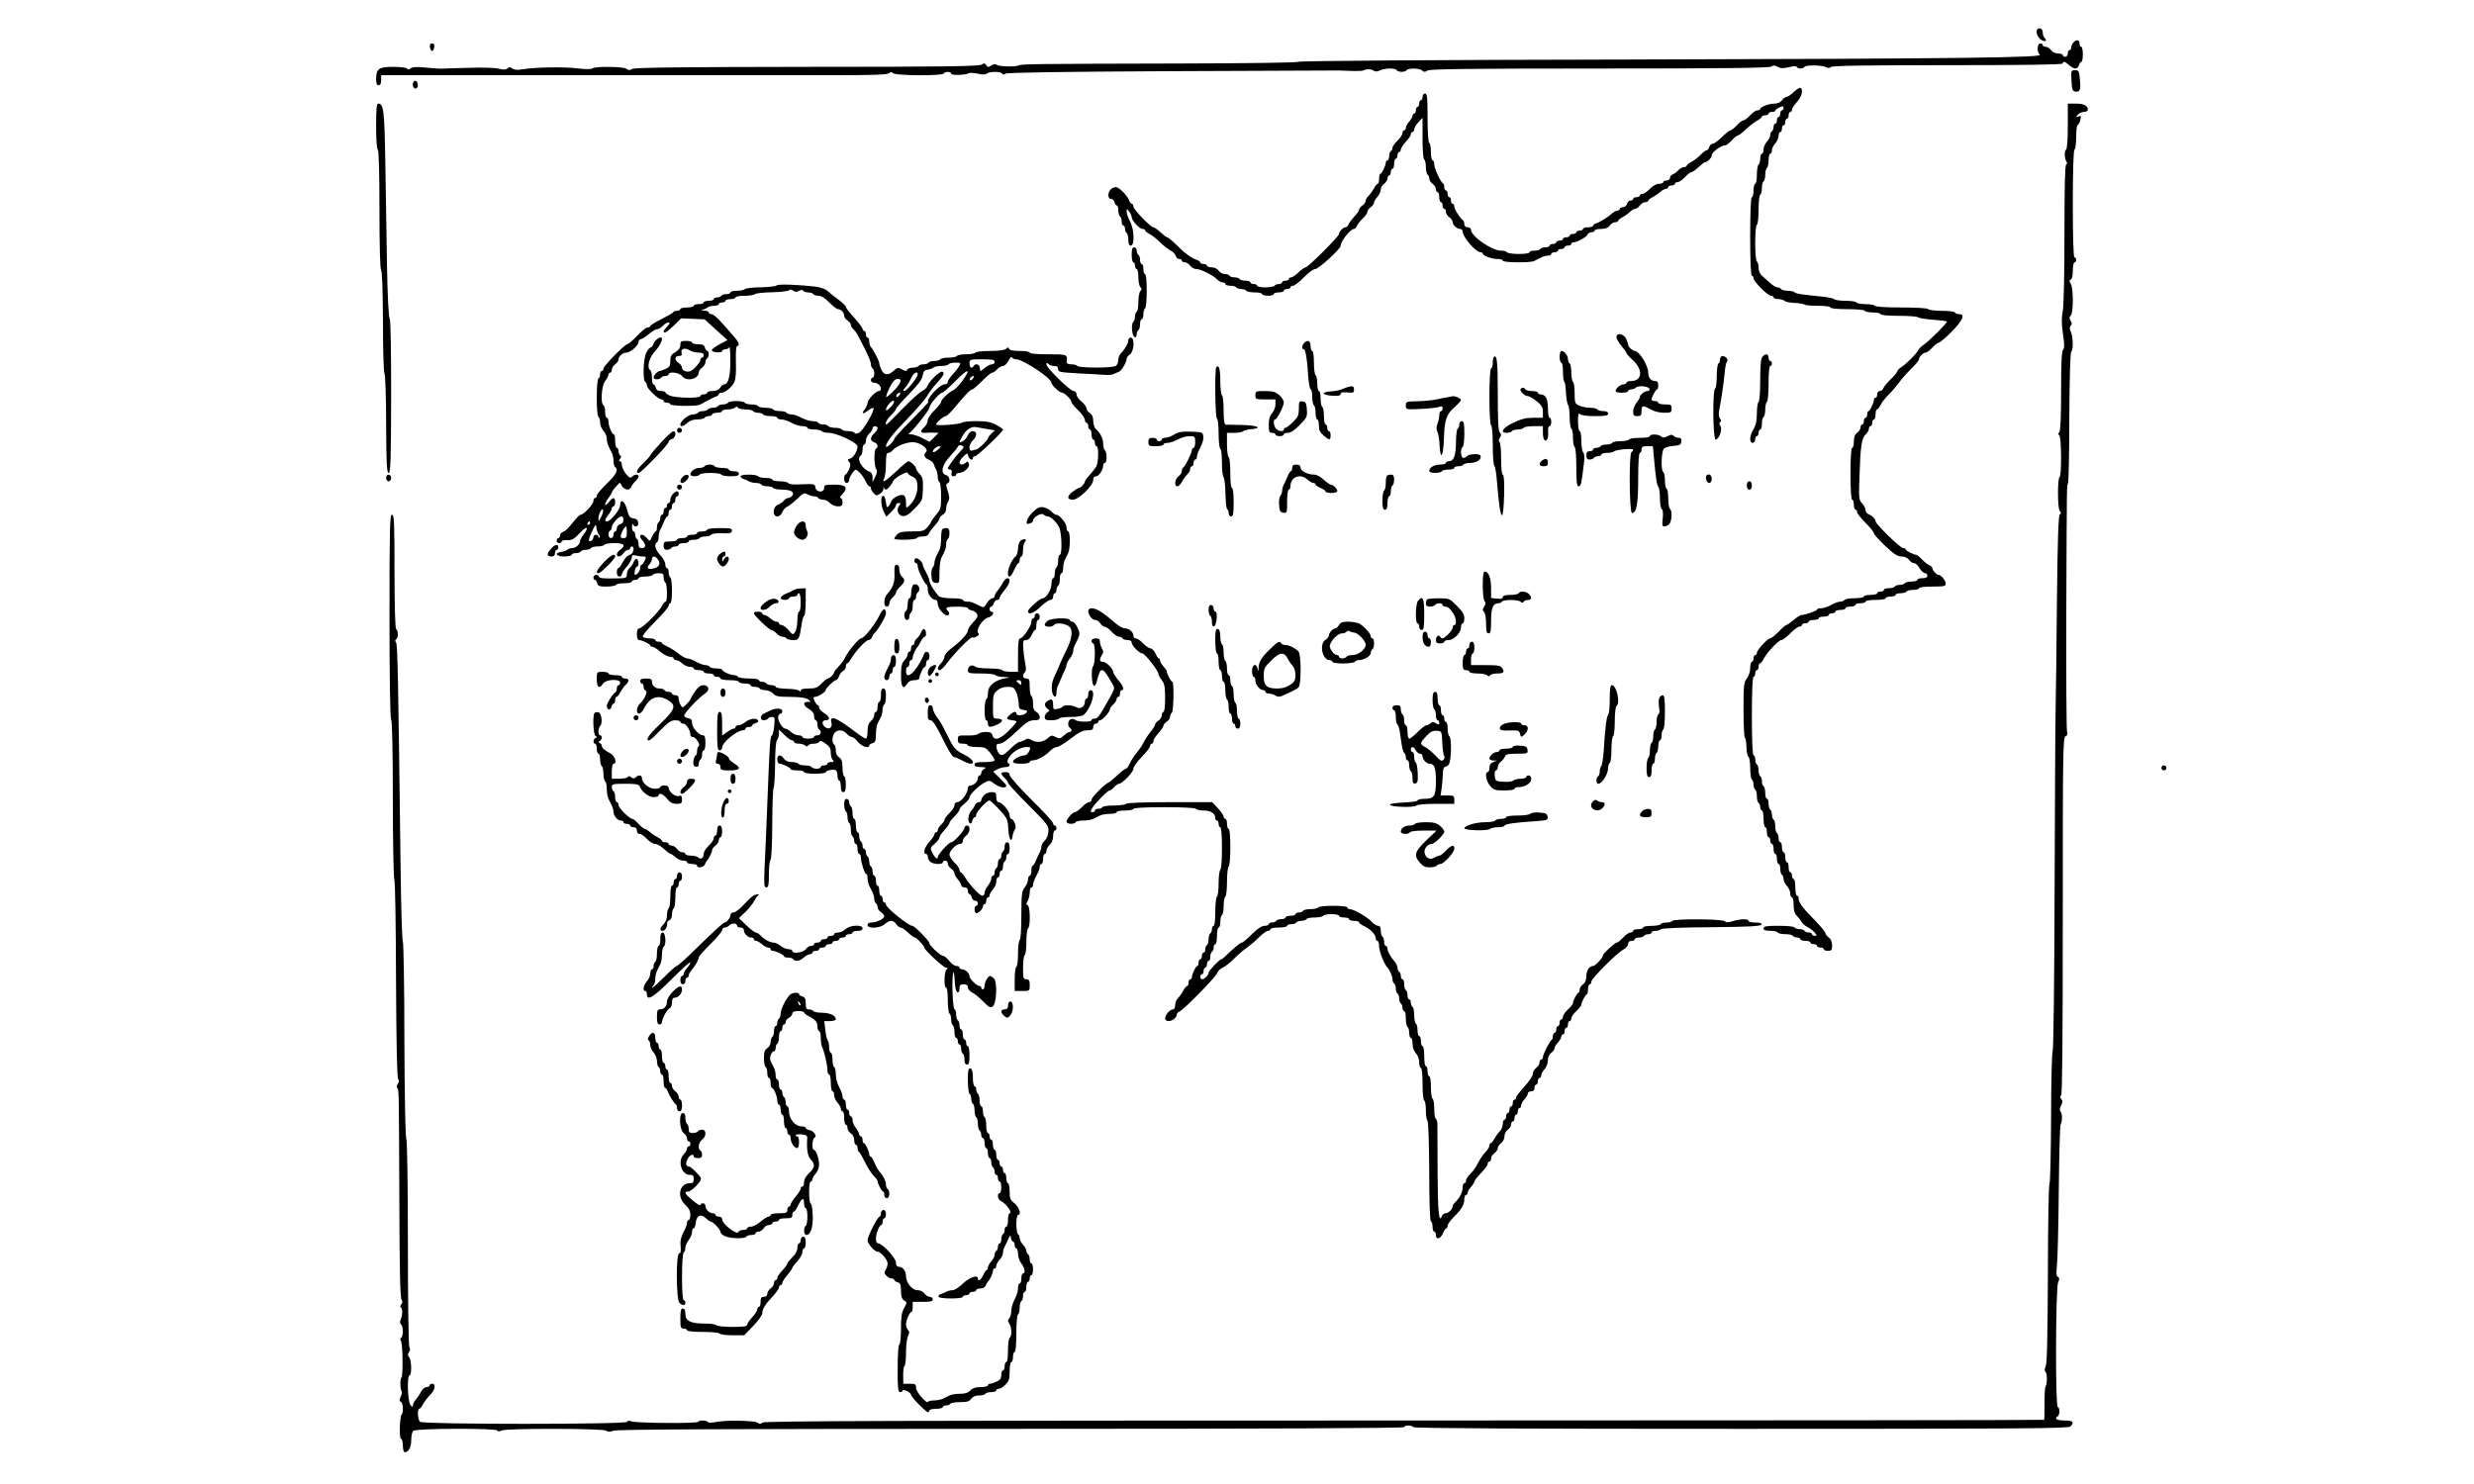 <?xml version="1.0" standalone="no"?>
<!DOCTYPE svg PUBLIC "-//W3C//DTD SVG 20010904//EN"
 "http://www.w3.org/TR/2001/REC-SVG-20010904/DTD/svg10.dtd">
<svg version="1.0" xmlns="http://www.w3.org/2000/svg"
 width="1480pt" height="888pt" viewBox="0 0 1480 888"
 preserveAspectRatio="xMidYMid meet">
<g transform="translate(0,888) scale(0.1,-0.1)"
 stroke="none">
<path d="M12186 8702 c-9 -15 5 -48 26 -61 23 -14 37 -6 20 11 -7 7 -12 22
-12 35 0 22 -23 32 -34 15z"/>
<path d="M12403 8625 c-7 -8 -13 -21 -13 -30 0 -8 -4 -15 -10 -15 -5 0 -10 -9
-10 -20 0 -11 -7 -20 -15 -20 -8 0 -15 5 -15 10 0 6 -13 10 -28 10 -16 0 -34
8 -42 20 -8 11 -22 20 -32 20 -10 0 -18 5 -18 10 0 6 -7 10 -15 10 -19 0 -21
-55 -2 -67 27 -18 -488 -24 -2412 -29 -1207 -2 -2019 -8 -2025 -14 -7 -5 -303
-9 -716 -10 -854 -2 -942 -3 -955 -11 -16 -10 -119 -8 -132 3 -7 6 -19 5 -33
-4 -17 -11 -22 -11 -30 2 -8 12 -13 13 -29 3 -16 -10 -249 -13 -1041 -13 -741
-1 -1027 -4 -1046 -12 -18 -9 -27 -9 -36 0 -14 14 -189 16 -204 3 -5 -6 -40
-6 -91 0 -81 10 -249 7 -331 -6 -28 -5 -47 -3 -57 5 -12 10 -18 10 -29 1 -11
-9 -25 -9 -53 -2 -21 6 -101 8 -183 5 -80 -2 -154 -4 -165 -5 -11 0 -53 3 -92
7 -51 5 -77 3 -87 -5 -10 -8 -16 -9 -21 -1 -3 5 -40 10 -82 10 -87 0 -102 -11
-103 -72 0 -27 4 -38 15 -38 10 0 15 10 15 30 l0 30 1193 0 c655 0 1335 0
1511 0 231 0 322 3 333 11 10 9 17 9 25 1 15 -15 294 -17 303 -2 8 13 45 13
45 -1 0 -11 86 -9 106 3 5 4 30 2 54 -3 29 -7 47 -6 54 1 13 13 83 13 91 0 5
-8 11 -8 19 -1 8 7 337 12 972 15 527 2 970 4 984 4 14 1 59 0 100 -2 41 -2
79 -1 85 2 17 10 50 10 63 -1 9 -7 20 -6 38 2 31 14 91 15 99 1 3 -5 17 -10
30 -10 13 0 27 5 30 10 9 14 79 12 93 -2 10 -10 17 -10 32 0 15 9 255 12 1031
12 739 0 1016 3 1026 12 10 8 20 8 38 -2 18 -10 34 -10 67 -2 27 7 44 8 46 2
5 -13 39 -13 47 0 8 12 104 11 129 -2 12 -7 22 -6 29 1 8 8 215 11 699 11 452
0 688 3 688 10 0 16 14 12 38 -10 12 -11 29 -20 38 -20 9 0 18 9 21 20 3 11 9
20 14 20 5 0 9 20 9 45 0 25 -4 45 -10 45 -5 0 -10 9 -10 20 0 23 -19 26 -37
5z"/>
<path d="M2572 8598 c2 -13 8 -23 13 -23 6 0 11 10 13 23 2 15 -2 22 -13 22
-11 0 -15 -7 -13 -22z"/>
<path d="M12392 8398 c3 -55 6 -63 24 -66 27 -4 33 11 26 76 -4 47 -7 52 -29
52 -23 0 -24 -2 -21 -62z"/>
<path d="M2476 8393 c-12 -12 -6 -43 9 -43 8 0 15 9 15 19 0 21 -13 34 -24 24z"/>
<path d="M10731 8330 c-17 -17 -37 -30 -44 -30 -7 0 -19 -9 -27 -20 -9 -13
-26 -20 -45 -20 -33 0 -85 -20 -85 -32 0 -5 -7 -8 -16 -8 -9 0 -29 -13 -44
-30 -15 -16 -33 -30 -40 -30 -7 0 -25 -13 -40 -30 -15 -16 -32 -30 -38 -30 -5
0 -28 -18 -51 -40 -22 -22 -47 -40 -55 -40 -8 0 -18 -9 -21 -20 -3 -11 -11
-20 -17 -20 -5 0 -22 -12 -36 -28 -15 -15 -39 -33 -54 -41 -16 -8 -28 -18 -28
-23 0 -4 -7 -8 -16 -8 -9 0 -24 -8 -33 -18 -9 -10 -24 -21 -33 -25 -10 -3 -18
-13 -18 -22 0 -8 -9 -15 -20 -15 -11 0 -20 -4 -20 -10 0 -5 -12 -10 -26 -10
-16 0 -37 -12 -54 -30 -15 -16 -35 -30 -44 -30 -9 0 -16 -4 -16 -10 0 -5 -9
-10 -20 -10 -11 0 -20 -4 -20 -10 0 -5 -7 -10 -16 -10 -9 0 -18 -9 -21 -20 -3
-11 -14 -20 -24 -20 -11 0 -19 -4 -19 -10 0 -5 -6 -10 -13 -10 -7 0 -22 -8
-33 -17 -25 -23 -74 -53 -96 -60 -10 -3 -18 -9 -18 -14 0 -5 -13 -9 -30 -9
-16 0 -30 -4 -30 -10 0 -5 -9 -10 -20 -10 -11 0 -20 -4 -20 -10 0 -5 -9 -10
-20 -10 -11 0 -20 -4 -20 -10 0 -5 -9 -10 -20 -10 -11 0 -20 -4 -20 -10 0 -5
-9 -10 -20 -10 -11 0 -20 -4 -20 -10 0 -5 -9 -10 -20 -10 -11 0 -20 -4 -20
-10 0 -5 -11 -10 -24 -10 -14 0 -28 -4 -31 -10 -3 -5 -19 -10 -36 -10 -16 0
-29 -4 -29 -10 0 -6 -28 -10 -64 -10 -36 0 -68 5 -71 10 -3 6 -19 10 -35 10
-56 0 -180 86 -180 125 0 8 -9 15 -20 15 -13 0 -20 7 -20 19 0 11 -4 21 -8 23
-14 6 -52 66 -52 82 0 9 -4 16 -10 16 -5 0 -10 9 -10 20 0 11 -4 20 -10 20 -5
0 -10 9 -10 20 0 11 -4 20 -10 20 -5 0 -10 9 -10 19 0 11 -3 21 -7 23 -14 6
-53 90 -53 114 0 13 -4 24 -10 24 -5 0 -10 22 -10 49 0 28 -4 53 -10 56 -6 4
-10 65 -10 151 0 121 -2 144 -15 144 -8 0 -15 -9 -15 -20 0 -11 -4 -20 -10
-20 -5 0 -10 -9 -10 -20 0 -11 -4 -20 -10 -20 -5 0 -10 -9 -10 -20 0 -11 -4
-20 -10 -20 -5 0 -10 -6 -10 -13 0 -7 -9 -23 -20 -35 -11 -12 -20 -28 -20 -37
0 -8 -4 -15 -10 -15 -5 0 -10 -7 -10 -16 0 -9 -13 -30 -30 -46 -16 -15 -30
-35 -30 -42 0 -8 -4 -18 -10 -21 -5 -3 -10 -17 -10 -31 0 -13 -4 -24 -10 -24
-5 0 -10 -6 -10 -13 0 -18 -24 -67 -32 -67 -5 0 -8 -13 -8 -30 0 -16 -4 -30
-8 -30 -5 0 -15 -12 -23 -27 -8 -16 -22 -35 -31 -44 -10 -9 -18 -23 -18 -30 0
-8 -9 -21 -20 -29 -11 -8 -20 -20 -20 -26 0 -6 -13 -24 -28 -40 -16 -17 -31
-38 -35 -47 -3 -9 -11 -17 -17 -17 -15 0 -40 -26 -40 -41 0 -14 -185 -199
-200 -199 -5 0 -24 -13 -42 -30 -17 -16 -37 -30 -44 -30 -8 0 -14 -4 -14 -10
0 -5 -9 -10 -20 -10 -11 0 -20 -4 -20 -10 0 -5 -9 -10 -19 -10 -11 0 -23 -4
-26 -10 -3 -5 -28 -10 -56 -10 -27 0 -49 5 -49 10 0 6 -9 10 -20 10 -11 0 -20
5 -20 10 0 6 -13 10 -29 10 -17 0 -33 5 -36 10 -3 6 -17 10 -30 10 -13 0 -27
5 -30 10 -3 6 -16 10 -28 10 -13 0 -29 9 -37 20 -8 12 -26 20 -42 20 -15 0
-28 5 -28 10 0 6 -9 10 -20 10 -11 0 -20 4 -20 9 0 5 -8 11 -17 14 -34 11 -77
42 -124 90 -26 26 -52 47 -57 47 -5 0 -23 14 -40 30 -18 17 -37 30 -43 30 -16
0 -119 107 -119 124 0 9 -4 16 -9 16 -5 0 -12 9 -16 19 -9 29 -60 81 -80 81
-9 0 -23 -6 -31 -14 -19 -20 -18 -56 2 -56 9 0 18 -9 21 -20 3 -11 9 -20 14
-20 5 0 9 -13 9 -29 0 -17 5 -33 10 -36 6 -3 10 -17 10 -31 0 -13 5 -24 10
-24 6 0 10 -9 10 -19 0 -11 5 -23 10 -26 6 -3 10 -22 10 -41 0 -24 5 -34 15
-34 24 0 20 100 -5 145 -11 20 -20 45 -20 57 0 21 0 21 15 2 8 -10 15 -26 15
-34 1 -21 46 -70 65 -70 8 0 15 -4 15 -8 0 -5 12 -15 28 -23 15 -8 43 -30 62
-49 19 -19 47 -41 62 -49 14 -7 29 -22 31 -32 3 -11 12 -19 21 -19 9 0 16 -4
16 -10 0 -5 8 -10 18 -10 10 0 24 -9 32 -20 8 -11 24 -20 36 -20 27 0 103 -38
125 -62 9 -10 24 -18 33 -18 9 0 16 -4 16 -10 0 -5 13 -10 29 -10 17 0 33 -4
36 -10 3 -5 17 -10 30 -10 13 0 27 -4 30 -10 3 -5 26 -10 51 -10 24 0 44 -4
44 -10 0 -5 16 -10 35 -10 19 0 35 5 35 10 0 6 14 10 30 10 17 0 30 5 30 10 0
6 9 10 20 10 11 0 20 5 20 10 0 6 7 10 16 10 8 0 37 23 64 50 27 28 57 50 68
50 21 0 152 121 152 139 0 27 59 101 80 101 6 0 14 8 17 18 4 9 19 29 35 44
15 14 28 32 28 40 0 7 9 20 20 28 11 8 20 20 20 28 0 7 9 22 20 34 11 12 20
31 20 43 0 11 9 27 20 35 11 8 20 22 20 32 0 10 5 18 10 18 6 0 10 9 10 20 0
11 5 20 10 20 6 0 10 14 10 30 0 17 5 30 10 30 6 0 10 9 10 20 0 11 5 20 10
20 6 0 10 7 10 15 0 8 14 29 30 47 17 17 30 37 30 44 0 8 5 14 10 14 6 0 10 7
10 15 0 9 11 28 25 43 l25 27 0 -122 c0 -70 4 -124 10 -128 6 -3 10 -24 10
-45 0 -21 5 -42 10 -45 6 -3 10 -14 10 -23 0 -10 9 -24 20 -32 11 -8 20 -22
20 -32 0 -10 5 -18 10 -18 6 0 10 -13 10 -30 0 -16 5 -30 10 -30 6 0 10 -9 10
-20 0 -11 5 -20 10 -20 6 0 10 -8 10 -18 0 -10 9 -24 20 -32 11 -8 20 -20 20
-28 0 -18 25 -42 44 -42 9 0 16 -7 16 -15 0 -34 78 -124 108 -125 6 0 12 -3
12 -7 0 -13 53 -33 87 -33 18 0 33 -4 33 -10 0 -12 163 -14 188 -2 9 5 27 14
39 20 13 7 32 12 43 12 11 0 20 5 20 10 0 6 9 10 20 10 11 0 20 5 20 10 0 6 9
10 20 10 11 0 20 5 20 10 0 6 9 10 20 10 11 0 20 5 20 10 0 6 6 10 13 10 22 0
78 31 84 46 3 8 14 14 24 14 10 0 19 5 19 10 0 6 17 10 38 10 26 0 42 6 52 20
8 11 22 20 32 20 10 0 18 4 18 8 0 5 12 15 28 23 15 8 34 22 43 31 9 10 23 18
30 18 8 0 21 9 29 20 8 11 22 20 32 20 10 0 18 4 18 8 0 5 12 15 28 23 15 8
36 22 46 32 11 9 26 17 33 17 7 0 13 5 13 10 0 6 9 10 20 10 11 0 20 5 20 10
0 6 7 10 16 10 9 0 29 14 44 30 15 17 33 30 39 30 6 0 25 14 43 30 17 17 35
30 40 30 13 0 38 26 38 40 0 19 55 60 81 60 6 0 24 14 39 30 15 17 32 30 38
30 5 0 27 17 49 38 21 20 51 43 66 51 15 8 27 18 27 23 0 4 9 8 20 8 11 0 20
5 20 10 0 6 9 10 20 10 11 0 20 3 20 8 0 4 11 12 25 19 20 9 25 8 25 -3 0 -8
-4 -14 -10 -14 -5 0 -10 -9 -10 -20 0 -11 -4 -20 -10 -20 -5 0 -10 -9 -10 -20
0 -11 -4 -20 -10 -20 -5 0 -10 -9 -10 -19 0 -11 -4 -23 -10 -26 -5 -3 -10 -14
-10 -24 0 -9 -9 -27 -20 -39 -11 -12 -20 -33 -20 -47 0 -14 -4 -25 -10 -25 -5
0 -10 -13 -10 -29 0 -17 -4 -33 -10 -36 -5 -3 -10 -31 -10 -61 0 -30 -4 -54
-10 -54 -5 0 -10 -18 -10 -40 0 -22 -4 -40 -10 -40 -6 0 -10 -85 -10 -235 0
-150 4 -235 10 -235 6 0 10 -7 10 -15 0 -20 85 -105 105 -105 8 0 15 -4 15
-10 0 -5 13 -10 28 -10 15 0 33 -5 39 -11 6 -6 33 -11 61 -12 28 -1 54 -6 58
-10 4 -4 40 -7 81 -7 42 0 73 -4 73 -10 0 -6 40 -10 99 -10 56 0 103 -4 106
-10 3 -5 26 -10 51 -10 24 0 44 -4 44 -10 0 -6 43 -10 109 -10 61 0 112 -4
115 -9 3 -4 42 -11 86 -14 45 -3 84 -8 87 -11 6 -5 -114 -125 -143 -142 -10
-6 -22 -19 -28 -29 -15 -26 -68 -79 -99 -100 -15 -9 -27 -22 -27 -27 0 -5 -17
-26 -38 -46 -21 -20 -41 -45 -45 -54 -3 -10 -13 -18 -22 -18 -8 0 -15 -9 -15
-20 0 -11 -4 -20 -10 -20 -5 0 -10 -6 -10 -13 0 -18 -24 -67 -32 -67 -5 0 -8
-9 -8 -20 0 -11 -4 -20 -10 -20 -5 0 -10 -9 -10 -20 0 -11 -4 -20 -10 -20 -5
0 -10 -8 -10 -18 0 -10 -9 -24 -20 -32 -14 -10 -20 -26 -20 -52 0 -21 -4 -38
-10 -38 -6 0 -10 -58 -10 -155 0 -97 4 -155 10 -155 6 0 10 -13 10 -30 0 -16
5 -30 10 -30 6 0 10 -7 10 -15 0 -8 23 -37 50 -64 28 -28 50 -55 50 -62 0 -6
30 -40 67 -75 53 -50 74 -64 98 -64 19 0 36 -8 45 -20 8 -11 21 -20 30 -20 9
0 24 -13 33 -30 10 -16 25 -30 33 -30 8 0 14 -7 14 -15 0 -10 -10 -15 -30 -15
-16 0 -30 -4 -30 -10 0 -5 -15 -10 -34 -10 -19 0 -38 -4 -41 -10 -3 -5 -17
-10 -30 -10 -13 0 -27 -4 -30 -10 -3 -5 -19 -10 -36 -10 -16 0 -29 -4 -29 -10
0 -5 -9 -10 -20 -10 -11 0 -20 -4 -20 -10 0 -5 -18 -10 -40 -10 -22 0 -40 -4
-40 -10 0 -5 -24 -10 -54 -10 -30 0 -58 -4 -61 -10 -3 -5 -15 -10 -25 -10 -11
0 -35 -9 -55 -20 -20 -11 -47 -20 -60 -20 -14 0 -25 -3 -25 -8 0 -7 -70 -32
-92 -32 -7 0 -29 -14 -48 -30 -19 -16 -39 -30 -43 -30 -5 0 -26 -18 -47 -40
-21 -22 -44 -40 -50 -40 -16 0 -80 -70 -80 -87 0 -7 -4 -13 -10 -13 -5 0 -10
-9 -10 -20 0 -11 -4 -20 -10 -20 -5 0 -10 -17 -10 -37 0 -22 -9 -49 -20 -63
-18 -22 -20 -42 -20 -187 0 -89 4 -164 8 -167 5 -3 9 -29 10 -58 0 -29 6 -54
11 -56 6 -2 11 -32 11 -67 0 -35 5 -67 10 -70 6 -3 10 -17 10 -30 0 -13 5 -27
10 -30 6 -3 10 -21 10 -40 0 -19 5 -37 10 -40 6 -3 10 -15 10 -26 0 -10 5 -19
10 -19 6 0 10 -22 10 -50 0 -27 5 -50 10 -50 6 0 10 -13 10 -30 0 -16 5 -30
10 -30 6 0 10 -9 10 -20 0 -11 5 -20 10 -20 6 0 10 -13 10 -30 0 -16 5 -30 10
-30 6 0 10 -13 10 -30 0 -16 5 -30 10 -30 6 0 10 -13 10 -29 0 -17 5 -33 10
-36 6 -3 10 -15 10 -26 0 -11 9 -29 20 -41 11 -12 20 -32 20 -45 0 -13 5 -23
10 -23 6 0 10 -21 10 -46 0 -32 6 -52 18 -63 9 -9 22 -25 28 -36 6 -11 22 -25
36 -32 13 -7 33 -21 43 -33 16 -18 16 -20 2 -20 -10 0 -17 5 -17 10 0 6 -9 10
-19 10 -11 0 -23 4 -26 10 -3 5 -17 10 -30 10 -13 0 -27 5 -30 10 -3 6 -46 10
-96 10 -72 0 -89 -3 -89 -15 0 -11 11 -15 39 -15 22 0 43 -4 46 -10 3 -6 24
-10 45 -10 21 0 42 -4 45 -10 3 -5 15 -10 26 -10 10 0 19 -4 19 -10 0 -5 14
-10 30 -10 17 0 30 -4 30 -10 0 -5 9 -10 20 -10 11 0 20 -4 20 -10 0 -5 9 -10
20 -10 11 0 20 -4 20 -10 0 -5 11 -10 25 -10 22 0 25 4 25 33 0 21 -7 38 -20
47 -11 8 -20 20 -20 27 0 6 -30 42 -67 80 -70 70 -93 102 -93 128 0 8 -4 15
-10 15 -5 0 -10 23 -10 50 0 28 -4 50 -10 50 -5 0 -10 9 -10 20 0 11 -4 20
-10 20 -5 0 -10 14 -10 30 0 17 -4 30 -10 30 -5 0 -10 14 -10 30 0 17 -4 30
-10 30 -5 0 -10 14 -10 30 0 17 -4 30 -10 30 -5 0 -10 11 -10 24 0 14 -4 28
-10 31 -5 3 -10 21 -10 40 0 19 -4 37 -10 40 -5 3 -10 17 -10 30 0 13 -4 27
-10 30 -5 3 -10 19 -10 36 0 16 -4 29 -10 29 -5 0 -10 15 -10 34 0 19 -4 38
-10 41 -5 3 -10 17 -10 30 0 13 -4 27 -10 30 -5 3 -10 19 -10 35 0 16 -4 32
-10 35 -5 3 -10 17 -10 31 0 13 -4 24 -10 24 -6 0 -10 85 -10 235 0 150 4 235
10 235 6 0 10 9 10 20 0 11 5 20 10 20 6 0 10 9 10 20 0 11 4 20 8 20 5 0 15
12 23 28 20 39 90 112 106 112 8 0 32 18 53 40 21 22 46 40 54 40 9 0 16 5 16
10 0 6 9 10 20 10 11 0 20 5 20 10 0 6 14 10 30 10 17 0 30 5 30 10 0 6 14 10
30 10 17 0 30 5 30 10 0 6 9 10 20 10 11 0 20 5 20 10 0 6 14 10 30 10 17 0
30 5 30 10 0 6 14 10 30 10 17 0 30 5 30 10 0 6 14 10 30 10 17 0 30 5 30 10
0 6 27 10 60 10 33 0 60 4 60 10 0 6 14 10 30 10 17 0 30 5 30 10 0 6 13 10
29 10 17 0 33 5 36 10 3 6 22 10 41 10 19 0 34 5 34 10 0 6 33 10 80 10 71 0
80 2 80 18 0 18 -29 52 -44 52 -11 0 -36 27 -36 40 0 6 -8 14 -17 17 -10 4
-30 19 -45 35 -14 15 -30 28 -35 28 -15 0 -63 25 -63 33 0 4 -7 7 -15 7 -17 0
-165 144 -165 161 0 13 -20 33 -42 42 -10 3 -18 15 -18 25 0 10 -9 28 -21 40
-19 21 -20 31 -15 165 5 174 13 227 37 248 11 9 19 24 19 33 0 9 5 16 10 16 6
0 10 9 10 20 0 11 5 20 10 20 6 0 10 14 10 30 0 17 4 30 8 30 5 0 15 12 23 28
7 15 29 43 49 62 19 19 46 51 60 70 13 19 46 56 72 82 27 26 48 52 48 58 0 15
25 40 40 40 7 0 25 14 40 30 15 17 33 30 39 30 6 0 41 29 76 65 66 66 83 105
46 105 -11 0 -23 5 -26 10 -3 6 -39 10 -80 10 -41 0 -77 5 -80 10 -4 6 -68 10
-160 10 -92 0 -156 4 -160 10 -3 6 -28 10 -55 10 -27 0 -52 5 -55 10 -3 6 -32
10 -64 10 -31 0 -61 4 -67 9 -5 5 -34 12 -64 15 -136 14 -166 18 -174 27 -6 5
-25 9 -42 9 -18 0 -36 5 -39 10 -3 6 -13 10 -21 10 -8 0 -27 11 -42 24 -15 14
-37 33 -49 44 -15 12 -23 31 -23 50 0 17 -4 34 -10 37 -6 3 -10 52 -10 110 0
58 4 107 10 110 6 3 10 44 10 90 0 46 5 87 10 90 6 3 10 21 10 40 0 19 5 37
10 40 6 3 10 21 10 40 0 19 5 37 10 40 6 3 10 24 10 46 0 21 5 39 10 39 6 0
10 9 10 20 0 12 9 30 20 42 11 12 20 32 20 45 0 13 5 23 10 23 6 0 10 9 10 20
0 11 5 20 10 20 6 0 10 9 10 20 0 11 5 20 10 20 6 0 10 9 10 20 0 11 5 20 10
20 6 0 10 6 10 14 0 8 14 28 30 46 29 31 39 73 21 84 -5 3 -22 -8 -40 -24z"/>
<path d="M2250 8126 c0 -79 4 -137 10 -141 6 -4 10 -134 10 -359 0 -223 4
-356 10 -362 6 -6 10 -123 11 -309 0 -165 4 -305 9 -310 5 -6 10 -143 10 -303
1 -239 4 -292 15 -292 12 0 14 78 15 456 0 290 -3 461 -9 468 -6 7 -13 139
-16 322 -3 170 -7 446 -10 614 -5 305 -10 350 -42 350 -10 0 -13 -29 -13 -134z"/>
<path d="M12370 8126 c0 -78 -4 -137 -10 -141 -12 -7 -10 -55 2 -72 5 -6 5
-14 -2 -18 -7 -4 -10 -140 -10 -414 0 -243 -4 -430 -10 -462 -8 -39 -8 -77 1
-137 9 -63 10 -85 1 -94 -9 -9 -12 -82 -12 -248 0 -157 -4 -240 -11 -247 -8
-8 -8 -13 0 -17 13 -9 15 -242 2 -250 -13 -9 -13 -187 1 -204 9 -10 9 -15 0
-21 -8 -5 -13 -142 -17 -511 -2 -278 -6 -575 -8 -660 -2 -85 -4 -576 -6 -1090
-1 -514 -7 -940 -11 -946 -5 -5 -10 -186 -10 -402 -1 -216 -5 -394 -10 -397
-4 -3 -9 -244 -9 -536 -2 -373 -5 -538 -13 -555 -8 -16 -8 -28 -2 -32 11 -8
12 -72 1 -89 -4 -6 -7 -52 -6 -103 0 -50 -1 -93 -3 -96 -3 -2 -1726 -4 -3829
-4 -2996 0 -3828 -3 -3837 -12 -10 -10 -17 -10 -31 -1 -22 14 -196 16 -254 3
-21 -4 -40 -4 -43 1 -7 11 -51 12 -58 1 -7 -11 -375 -8 -400 3 -13 6 -21 5
-24 -3 -5 -16 -1220 -16 -1239 0 -14 11 -18 78 -5 78 5 0 15 12 23 28 8 15 26
39 41 54 30 28 38 68 13 68 -8 0 -15 -4 -15 -10 0 -5 -8 -10 -18 -10 -10 0
-25 -12 -33 -27 -8 -16 -22 -37 -31 -47 -10 -11 -18 -27 -18 -35 -1 -13 -4
-12 -15 3 -17 23 -21 176 -5 176 14 0 12 94 -2 108 -10 10 -10 17 -1 31 7 11
8 22 2 28 -5 5 -9 263 -9 622 0 357 -4 620 -10 631 -5 10 -10 260 -11 591 0
316 -5 579 -9 584 -5 6 -11 215 -14 465 -14 1159 -18 1315 -27 1326 -7 8 -6
14 1 19 13 8 13 52 0 60 -6 4 -10 130 -10 346 0 295 -2 339 -15 339 -13 0 -15
-74 -15 -608 0 -385 4 -612 10 -618 6 -6 10 -187 10 -481 0 -260 5 -475 9
-478 5 -2 9 -269 10 -592 2 -399 6 -591 13 -600 7 -9 7 -17 -2 -28 -7 -8 -8
-19 -3 -27 10 -16 9 8 12 -688 1 -385 5 -568 13 -577 7 -9 7 -17 -1 -27 -8 -9
-9 -16 -2 -21 11 -6 9 -47 -4 -76 -3 -10 -2 -20 4 -24 14 -8 14 -72 1 -80 -7
-4 -7 -11 -2 -18 12 -15 14 -214 3 -221 -9 -6 -7 -73 2 -82 3 -3 0 -18 -6 -32
-9 -20 -9 -26 1 -30 13 -4 17 -64 5 -76 -12 -12 -16 -146 -4 -146 6 0 11 -18
11 -40 0 -22 5 -40 11 -40 23 0 39 30 39 72 0 24 5 49 12 56 15 15 494 17 503
2 4 -7 12 -7 25 0 26 14 609 13 626 -1 10 -8 22 -8 45 0 22 8 712 11 2378 11
1544 0 2347 4 2349 10 5 13 45 13 58 0 7 -7 675 -10 1963 -10 1682 0 1954 2
1967 14 25 26 15 36 -36 36 -47 0 -63 11 -40 25 13 8 13 55 0 55 -15 0 -13
713 2 746 9 20 9 27 -1 33 -10 6 -11 24 -6 67 4 33 9 232 11 444 2 212 7 392
11 400 11 24 11 64 0 78 -7 9 -6 21 3 37 10 19 10 27 1 39 -8 10 -9 16 -1 21
7 4 10 340 10 1075 0 971 1 1068 16 1074 12 5 14 13 9 33 -3 14 -5 330 -4 702
3 807 3 764 10 776 4 6 8 183 8 395 1 228 6 389 11 394 14 14 12 90 -2 121 -8
19 -8 29 0 37 8 8 7 16 -1 29 -9 14 -9 21 1 31 16 16 16 162 0 189 -10 17 -10
23 0 26 7 3 12 24 12 54 0 27 5 49 10 49 6 0 10 7 10 15 0 8 -4 15 -10 15 -6
0 -10 113 -10 319 0 203 4 322 10 326 6 3 10 37 10 75 0 37 4 70 9 72 5 2 13
15 16 31 6 24 5 26 -11 20 -17 -6 -17 -5 -5 10 7 9 24 17 37 17 13 0 24 6 24
13 0 25 -24 37 -72 37 l-48 0 0 -134z"/>
<path d="M6770 7355 c0 -25 5 -45 10 -45 6 0 10 -9 10 -20 0 -11 5 -20 10 -20
6 0 10 -22 10 -48 0 -26 5 -53 12 -60 9 -9 9 -15 0 -24 -7 -7 -12 -36 -12 -64
0 -29 -4 -56 -10 -59 -5 -3 -10 -16 -10 -29 0 -12 -5 -27 -11 -33 -14 -14 -7
-85 9 -91 7 -2 12 5 12 17 0 11 5 23 10 26 6 3 10 19 10 36 0 16 5 29 10 29 6
0 10 13 10 29 0 17 5 33 10 36 6 3 10 50 10 106 0 59 -4 99 -10 99 -5 0 -10
14 -10 30 0 17 -4 30 -10 30 -5 0 -10 11 -10 24 0 14 -4 28 -10 31 -5 3 -10
15 -10 26 0 10 -7 19 -15 19 -11 0 -15 -12 -15 -45z"/>
<path d="M4646 7172 c-3 -5 -45 -10 -93 -11 -48 0 -92 -6 -97 -11 -6 -6 -27
-10 -48 -10 -21 0 -38 -4 -38 -10 0 -5 -11 -10 -24 -10 -14 0 -28 -4 -31 -10
-3 -5 -15 -10 -26 -10 -10 0 -19 -4 -19 -10 0 -5 -13 -10 -30 -10 -16 0 -30
-4 -30 -10 0 -5 -13 -10 -30 -10 -16 0 -30 -4 -30 -10 0 -5 -18 -10 -40 -10
-22 0 -40 -4 -40 -10 0 -5 -9 -10 -19 -10 -11 0 -21 -3 -23 -8 -1 -4 -33 -22
-70 -41 -38 -19 -68 -38 -68 -42 0 -5 -7 -9 -16 -9 -9 0 -37 -22 -63 -50 -26
-27 -52 -50 -58 -50 -15 0 -143 -130 -143 -146 0 -8 -4 -14 -10 -14 -5 0 -10
-9 -10 -19 0 -11 -4 -23 -10 -26 -6 -4 -10 -53 -10 -115 0 -62 4 -111 10 -115
6 -3 10 -19 10 -34 0 -15 9 -37 20 -49 11 -12 20 -33 20 -47 0 -14 5 -34 10
-45 6 -11 15 -29 20 -40 6 -11 10 -33 10 -49 0 -17 5 -33 10 -36 22 -14 7 -45
-50 -99 -33 -32 -60 -64 -60 -72 0 -8 -4 -14 -10 -14 -5 0 -10 -8 -10 -18 0
-19 -58 -82 -76 -82 -5 0 -20 -14 -34 -31 -46 -56 -55 -65 -72 -72 -10 -3 -18
-13 -18 -22 0 -8 -4 -15 -10 -15 -5 0 -10 -7 -10 -15 0 -8 7 -15 15 -15 8 0
15 4 15 10 0 5 15 9 34 8 29 -1 41 6 75 43 41 45 58 36 21 -11 -11 -14 -20
-31 -20 -38 0 -19 -26 -42 -47 -42 -11 0 -23 -4 -28 -9 -6 -5 -21 -11 -34 -13
-46 -6 -36 -28 13 -28 25 0 46 5 46 10 0 6 11 10 24 10 14 0 28 5 31 10 3 6
17 10 30 10 13 0 27 5 30 10 3 6 21 10 40 10 19 0 37 5 40 10 3 6 31 10 61 10
58 0 70 -14 34 -40 -11 -8 -20 -20 -20 -27 0 -20 24 -15 40 7 8 11 20 20 27
20 7 0 13 5 13 10 0 6 5 10 10 10 17 0 11 -40 -7 -47 -23 -9 -34 -21 -52 -55
-8 -16 -18 -28 -23 -28 -4 0 -8 -11 -8 -25 0 -16 6 -25 15 -25 8 0 15 6 15 13
0 7 13 28 30 47 16 19 29 43 30 54 0 14 5 17 23 12 12 -3 32 -6 44 -6 19 0 20
-3 10 -25 -7 -14 -15 -25 -19 -25 -5 0 -8 -8 -8 -18 0 -18 -18 -42 -31 -42 -3
0 -4 11 -1 25 2 14 8 25 13 25 12 0 11 37 -1 45 -6 3 -14 -4 -19 -17 -5 -13
-16 -30 -25 -37 -9 -7 -16 -24 -16 -37 0 -23 -4 -24 -62 -25 -81 -2 -102 1
-106 12 -6 15 -32 10 -32 -6 0 -8 4 -15 9 -15 5 0 11 -9 14 -20 4 -17 14 -20
55 -20 28 0 54 5 57 10 3 6 26 10 51 10 24 0 44 5 44 10 0 6 9 10 20 10 11 0
20 5 20 10 0 6 18 10 39 10 22 0 43 5 46 10 3 6 19 10 36 10 24 0 29 -4 29
-24 0 -14 5 -28 10 -31 12 -7 14 -115 2 -115 -5 0 -15 -12 -23 -27 -18 -36
-117 -133 -135 -133 -9 0 -14 -12 -14 -35 0 -22 5 -35 13 -35 18 0 67 -24 67
-32 0 -5 6 -8 13 -8 7 0 28 -13 47 -30 19 -16 45 -29 58 -30 12 0 22 -4 22
-10 0 -5 7 -10 15 -10 9 0 25 -9 37 -20 12 -11 32 -20 45 -20 13 0 23 -4 23
-10 0 -5 14 -10 30 -10 17 0 30 -4 30 -10 0 -5 14 -10 30 -10 17 0 30 -4 30
-10 0 -5 9 -10 20 -10 11 0 20 -4 20 -10 0 -5 25 -10 55 -10 30 0 55 -4 55
-10 0 -5 16 -10 35 -10 19 0 35 -4 35 -10 0 -5 11 -10 24 -10 14 0 28 -4 31
-10 3 -5 19 -10 34 -10 15 0 36 -9 46 -20 15 -17 31 -20 104 -20 60 -1 92 -5
105 -15 19 -15 19 -15 -2 -15 -31 0 -27 -23 8 -43 20 -12 30 -26 30 -43 0 -13
5 -24 10 -24 6 0 10 -11 10 -24 0 -14 5 -28 10 -31 18 -11 11 -35 -10 -35 -11
0 -20 -4 -20 -10 0 -5 -16 -10 -35 -10 -19 0 -35 5 -35 10 0 6 -10 10 -23 10
-13 0 -33 9 -45 20 -12 11 -27 20 -34 20 -19 0 -49 55 -42 74 3 9 10 16 15 16
5 0 9 7 9 15 0 18 -40 20 -73 3 -12 -6 -29 -14 -37 -18 -24 -11 -25 -40 -1
-40 11 0 23 5 26 10 3 6 14 10 24 10 16 0 17 -7 13 -52 -3 -29 -9 -56 -14 -59
-11 -7 -13 -33 -28 -419 -5 -140 -13 -308 -16 -372 -4 -103 -3 -118 10 -118
13 0 16 14 16 78 0 43 4 82 10 88 5 5 10 96 10 216 1 113 4 209 8 213 4 4 8
68 9 142 0 83 5 139 12 146 6 6 11 22 11 36 l0 25 33 -32 c18 -18 38 -32 45
-32 7 0 12 -4 12 -10 0 -5 13 -10 28 -10 15 0 33 -5 39 -11 8 -8 13 -8 17 0 4
6 20 11 36 11 15 0 30 5 32 12 3 8 15 5 36 -11 25 -17 32 -30 32 -55 0 -17 5
-37 12 -44 9 -9 7 -12 -10 -12 -12 0 -22 -4 -22 -10 0 -5 -9 -10 -20 -10 -11
0 -20 -4 -20 -10 0 -5 -11 -10 -24 -10 -14 0 -28 5 -31 10 -3 6 -21 10 -40 10
-19 0 -37 5 -40 10 -3 6 -21 10 -38 10 -21 0 -38 7 -47 20 -20 28 -40 25 -40
-5 0 -14 6 -25 13 -25 18 0 67 -24 67 -32 0 -5 18 -8 40 -8 22 0 40 -4 40 -10
0 -6 28 -10 65 -10 36 0 65 4 65 9 0 10 40 19 58 13 7 -2 12 -17 12 -33 0 -16
5 -29 10 -29 6 0 10 -16 10 -35 0 -24 5 -35 15 -35 11 0 15 12 15 44 0 25 -4
48 -10 51 -5 3 -10 27 -10 53 0 36 -5 50 -20 60 -13 8 -20 23 -20 41 0 17 -4
33 -10 36 -15 9 -12 54 4 71 20 20 50 17 71 -6 10 -11 24 -20 31 -20 7 0 24
-13 37 -30 24 -28 67 -42 67 -21 0 5 9 11 20 14 16 4 20 14 20 51 0 26 5 55
10 66 6 11 15 29 20 40 6 11 10 31 10 44 0 14 5 28 10 31 6 3 10 26 10 51 0
32 -4 44 -15 44 -11 0 -15 -11 -15 -40 0 -22 -4 -40 -10 -40 -5 0 -10 -13 -10
-30 0 -16 -4 -30 -10 -30 -5 0 -10 -8 -10 -18 0 -11 -9 -27 -20 -37 -14 -13
-20 -31 -20 -62 0 -23 -5 -43 -10 -43 -6 0 -39 21 -73 48 -107 81 -145 94
-133 47 8 -30 -16 -44 -39 -25 -21 18 -18 40 5 40 30 0 24 23 -10 43 -16 10
-30 25 -30 33 0 8 -3 14 -7 14 -5 0 -13 11 -20 25 -9 20 -8 25 3 25 18 0 64
29 64 41 0 11 49 59 61 59 5 0 14 11 19 25 5 14 17 28 25 31 8 4 15 15 15 25
0 10 4 19 8 19 4 0 16 14 26 32 28 46 86 108 102 108 8 0 18 8 21 18 4 9 9 19
13 22 19 15 70 101 70 119 0 35 -18 32 -36 -6 -27 -57 -94 -143 -113 -143 -13
0 -77 -76 -95 -114 -8 -17 -26 -42 -40 -55 -14 -14 -26 -29 -26 -33 0 -12 -26
-38 -37 -38 -5 0 -22 -13 -38 -30 -24 -25 -36 -30 -77 -30 -32 0 -48 -4 -48
-12 0 -9 -2 -10 -8 -2 -4 6 -36 12 -72 12 -36 1 -66 6 -68 11 -2 6 -14 11 -27
11 -13 0 -27 5 -30 10 -3 6 -15 10 -26 10 -10 0 -19 5 -19 10 0 6 -26 10 -59
10 -33 0 -63 5 -66 10 -3 6 -14 10 -24 10 -21 0 -71 22 -71 33 0 4 -15 7 -34
7 -19 0 -38 5 -41 10 -3 6 -15 10 -25 10 -11 0 -35 9 -55 20 -20 11 -43 20
-53 20 -10 0 -33 13 -52 28 -19 16 -50 35 -67 43 -18 8 -33 17 -33 21 0 5 -9
8 -20 8 -11 0 -20 5 -20 10 0 6 -15 10 -34 10 -19 0 -38 5 -41 10 -4 6 30 46
74 90 45 45 81 87 81 95 0 8 5 15 10 15 6 0 10 31 10 74 0 41 -4 78 -10 81 -5
3 -10 17 -10 31 0 13 -4 24 -10 24 -5 0 -10 11 -10 24 0 12 -13 37 -30 54 -30
32 -39 65 -20 77 6 3 10 17 10 31 0 13 4 32 9 42 5 9 16 32 23 50 7 17 16 32
20 32 5 0 8 9 8 20 0 11 5 20 10 20 6 0 10 9 10 20 0 11 5 20 10 20 6 0 10 9
10 20 0 11 5 20 10 20 6 0 10 7 10 15 0 36 -49 -1 -50 -37 0 -10 -4 -18 -10
-18 -5 0 -10 -7 -10 -15 0 -8 -4 -15 -10 -15 -5 0 -10 -9 -10 -20 0 -11 -4
-20 -10 -20 -5 0 -10 -9 -10 -19 0 -11 -4 -23 -10 -26 -5 -3 -10 -17 -10 -31
0 -13 -3 -24 -8 -24 -4 0 -13 -14 -21 -30 -13 -31 -13 -31 -31 -10 -19 22 -40
27 -40 9 0 -6 7 -17 15 -25 21 -22 19 -44 -5 -44 -15 0 -20 7 -20 24 0 14 -4
28 -10 31 -5 3 -10 15 -10 26 0 10 -4 19 -10 19 -5 0 -10 12 -9 28 0 15 3 21
6 15 9 -23 35 -15 31 10 -2 15 -11 23 -29 25 -21 3 -27 11 -38 52 -13 52 -41
70 -41 26 0 -25 -58 -96 -78 -96 -17 0 -15 11 8 40 11 14 20 31 20 38 0 6 5
12 10 12 6 0 10 11 10 25 0 32 -13 32 -39 -1 -12 -15 -21 -20 -21 -13 0 8 9
25 20 39 11 14 20 29 20 33 0 4 11 20 24 34 l24 26 13 -22 c17 -25 47 -28 56
-3 4 9 15 24 25 33 10 9 18 21 18 28 0 15 -23 14 -39 -1 -10 -11 -17 -7 -37
17 -13 17 -24 40 -24 53 0 12 -5 22 -11 22 -8 0 -8 4 0 14 8 10 9 16 1 21 -5
3 -10 15 -10 26 0 10 -4 19 -10 19 -5 0 -10 18 -10 40 0 22 -3 40 -7 40 -12 0
-33 51 -33 77 0 13 -4 23 -10 23 -5 0 -10 15 -10 34 0 19 -4 38 -10 41 -19 12
-11 118 10 145 11 14 20 31 20 38 0 6 5 12 10 12 6 0 10 8 10 18 0 10 9 24 20
32 11 8 20 20 20 28 0 19 25 42 47 42 24 0 73 43 73 64 0 9 6 16 13 16 6 0 28
14 47 30 19 16 42 30 51 30 9 0 24 9 34 20 10 11 25 20 33 20 12 0 10 -5 -6
-23 -12 -13 -22 -26 -22 -30 0 -16 21 -4 62 36 l43 42 70 -3 70 -3 68 -62 69
-62 -47 -25 c-56 -31 -61 -44 -17 -48 18 -2 32 1 32 7 0 6 9 11 19 11 11 0 22
6 24 13 3 6 6 -29 6 -79 1 -91 -12 -144 -36 -144 -7 0 -18 -9 -25 -20 -9 -13
-24 -20 -45 -20 -18 0 -33 -4 -33 -10 0 -5 -9 -10 -20 -10 -11 0 -20 -4 -20
-10 0 -15 -151 -12 -183 3 -15 6 -27 15 -27 20 0 4 -12 7 -26 7 -17 0 -28 6
-31 20 -3 11 -9 20 -14 20 -5 0 -9 18 -9 39 0 22 -4 43 -10 46 -23 14 -6 78
30 115 19 19 40 56 40 70 0 26 -40 1 -53 -32 -3 -10 -11 -18 -16 -18 -5 0 -17
-14 -25 -32 -18 -35 -22 -163 -6 -173 6 -3 10 -13 10 -22 0 -18 68 -83 87 -83
7 0 13 -4 13 -10 0 -5 9 -10 20 -10 11 0 20 -4 20 -9 0 -11 154 -14 177 -3 10
5 32 17 48 26 17 10 38 20 48 23 9 3 17 9 17 14 0 5 9 9 19 9 11 0 33 14 50
31 33 32 36 52 33 192 0 31 3 57 8 57 15 0 12 18 -7 41 -91 108 -131 149 -147
149 -9 0 -16 5 -16 10 0 6 -12 11 -27 11 -21 1 -23 2 -8 6 11 3 24 9 29 14 6
5 23 9 38 9 15 0 28 5 28 10 0 6 9 10 20 10 11 0 20 5 20 10 0 6 14 10 30 10
17 0 30 5 30 10 0 6 24 10 53 10 29 0 57 4 63 10 5 5 50 10 99 11 50 1 96 6
103 11 8 7 17 7 26 -1 11 -9 20 -9 35 -2 13 7 22 8 26 1 3 -5 17 -10 30 -10
13 0 27 -4 30 -10 3 -5 18 -10 31 -10 17 0 40 -14 65 -40 22 -22 45 -40 52
-40 18 0 37 -21 37 -40 0 -8 9 -21 20 -28 11 -7 20 -18 20 -26 0 -7 7 -19 15
-26 8 -7 21 -24 28 -39 7 -14 18 -35 24 -46 34 -65 53 -109 53 -125 0 -11 5
-22 10 -25 6 -3 10 -17 10 -31 0 -13 -4 -24 -10 -24 -5 0 -10 -7 -10 -15 0 -8
8 -15 18 -15 21 0 42 -18 42 -37 0 -7 -6 -13 -13 -13 -18 0 -67 -52 -67 -71 0
-8 -7 -24 -15 -35 -23 -31 -17 -36 15 -13 16 13 32 20 35 18 11 -11 -61 -136
-85 -148 -16 -7 -26 -8 -28 -1 -2 5 -19 10 -37 10 -19 0 -37 5 -40 10 -3 6
-21 10 -40 10 -19 0 -37 5 -40 10 -3 6 -17 10 -30 10 -13 0 -27 5 -30 10 -3 6
-19 10 -35 10 -16 0 -45 9 -65 20 -20 11 -46 20 -60 20 -13 0 -27 5 -30 10 -3
6 -21 10 -40 10 -19 0 -37 5 -40 10 -3 6 -24 10 -45 10 -21 0 -42 5 -45 10 -3
6 -21 10 -40 10 -19 0 -37 5 -40 10 -3 6 -26 10 -50 10 -24 0 -47 -4 -50 -10
-3 -5 -17 -10 -30 -10 -13 0 -27 -4 -30 -10 -3 -5 -17 -10 -30 -10 -13 0 -27
-4 -30 -10 -3 -5 -17 -10 -30 -10 -13 0 -27 -4 -30 -10 -3 -5 -17 -10 -31 -10
-25 0 -74 -40 -74 -60 0 -16 19 -12 42 10 14 13 36 20 59 20 21 0 41 5 44 10
3 6 15 10 26 10 10 0 19 5 19 10 0 6 14 10 30 10 17 0 30 5 30 10 0 6 15 10
33 10 18 0 38 5 44 11 8 8 13 8 17 0 4 -6 25 -11 46 -11 21 0 42 -4 45 -10 3
-5 17 -10 30 -10 13 0 27 -4 30 -10 3 -5 24 -10 46 -10 21 0 39 -4 39 -10 0
-5 11 -10 25 -10 13 0 40 -9 60 -20 20 -11 49 -20 65 -20 17 0 30 -4 30 -10 0
-5 18 -10 39 -10 22 0 43 -4 46 -10 3 -5 23 -10 43 -10 46 0 171 -59 172 -81
0 -27 -24 -68 -44 -73 -16 -4 -17 -8 -7 -20 11 -12 10 -21 0 -46 -8 -16 -17
-30 -21 -30 -5 0 -8 -11 -8 -25 0 -16 6 -25 15 -25 8 0 15 8 15 18 0 9 9 28
19 42 19 24 20 24 41 5 11 -10 28 -34 37 -52 8 -18 19 -33 24 -33 5 0 9 -5 9
-12 0 -6 7 -19 16 -29 15 -16 18 -17 39 -3 13 8 22 23 20 32 -1 9 0 11 2 5 3
-7 8 -13 12 -13 10 0 36 31 44 51 6 18 87 64 87 49 0 -5 12 -15 28 -22 21 -10
28 -21 30 -52 4 -42 -16 -92 -48 -121 -20 -18 -20 -18 -20 19 0 24 -5 39 -16
43 -19 7 -64 -16 -72 -37 -3 -8 -10 -21 -16 -29 -9 -11 -12 -7 -16 23 -3 20
-9 38 -15 39 -17 4 -17 -53 0 -90 l17 -35 29 28 c16 15 29 34 29 41 0 7 7 13
16 13 13 0 14 -3 4 -14 -20 -25 -8 -61 20 -64 19 -2 37 9 72 45 46 47 47 50
49 116 2 57 -1 71 -19 90 -12 13 -22 28 -22 34 0 12 -33 43 -46 43 -5 0 -37
-27 -72 -60 -65 -61 -91 -76 -72 -41 5 11 10 49 10 85 0 49 3 66 14 66 7 0 19
7 26 15 21 25 82 50 123 49 43 -2 95 -40 77 -58 -17 -17 -11 -36 15 -46 14 -5
28 -18 31 -27 3 -10 10 -26 15 -35 5 -10 9 -29 9 -42 0 -14 5 -28 10 -31 6 -3
10 -41 10 -83 0 -72 -2 -80 -30 -112 -16 -19 -29 -38 -30 -42 0 -5 -10 -19
-22 -33 -19 -22 -29 -25 -93 -25 -57 0 -75 -4 -88 -18 -10 -10 -17 -22 -17
-25 0 -11 128 -8 135 3 3 6 20 10 36 10 19 0 32 6 36 18 4 9 20 31 35 47 15
17 28 35 28 42 0 7 9 17 20 23 12 6 20 21 20 35 0 14 5 34 12 44 9 15 9 29 -2
62 -11 33 -12 43 -2 47 20 6 14 43 -8 49 -36 10 -26 60 23 112 24 26 46 53 48
60 3 7 11 9 22 5 17 -6 16 -10 -11 -38 -31 -33 -72 -90 -72 -100 0 -3 6 -6 14
-6 9 0 12 -7 9 -20 -4 -14 0 -20 11 -20 9 0 16 5 16 10 0 6 8 10 18 10 29 1
66 35 58 55 -5 14 -9 16 -18 7 -16 -16 -38 -15 -38 1 0 8 11 24 24 36 23 22
23 22 29 2 5 -21 27 -30 27 -11 0 6 6 10 13 10 13 0 167 146 167 159 0 4 -18
17 -41 29 -32 17 -58 22 -118 22 -42 0 -81 -4 -86 -9 -12 -10 -155 -21 -155
-11 0 11 45 50 58 50 6 0 35 28 63 63 59 71 85 97 96 97 5 0 31 23 58 50 27
28 54 50 61 50 6 0 19 9 29 20 10 11 26 20 35 20 10 0 24 14 33 31 8 18 17 27
21 20 4 -6 15 -11 25 -11 41 0 211 -113 211 -140 0 -14 49 -60 64 -60 14 0 56
-41 56 -56 0 -6 18 -28 40 -49 22 -21 40 -47 40 -57 0 -10 5 -18 10 -18 6 0
10 -9 10 -20 0 -11 5 -20 10 -20 6 0 10 -13 10 -30 0 -16 5 -30 10 -30 6 0 10
-9 10 -20 0 -11 5 -20 10 -20 14 0 12 -96 -2 -122 -7 -12 -25 -35 -40 -51 -16
-17 -28 -34 -28 -39 0 -11 -25 -38 -35 -38 -4 0 -20 -9 -36 -21 -37 -26 -38
-49 -1 -49 35 0 122 84 122 118 0 14 6 22 18 22 16 0 42 40 42 67 0 7 5 13 10
13 6 0 10 15 10 34 0 19 -4 38 -10 41 -5 3 -10 19 -10 36 0 32 -15 65 -42 90
-11 9 -18 31 -18 50 0 23 -6 38 -20 47 -11 7 -20 19 -20 28 0 8 -13 27 -30 41
-16 13 -30 33 -30 44 0 11 -7 19 -17 19 -21 0 -163 139 -163 159 0 12 3 12 12
3 7 -7 22 -12 35 -12 16 0 23 -6 23 -19 0 -17 11 -19 118 -25 64 -3 135 -7
157 -9 22 -2 47 0 55 4 8 4 22 10 31 13 17 4 49 58 49 80 0 7 9 18 20 26 25
18 29 100 5 100 -8 0 -15 -7 -15 -15 0 -19 -20 -55 -42 -76 -10 -9 -18 -28
-18 -41 0 -14 -6 -31 -14 -37 -16 -14 -223 -14 -232 0 -3 5 -19 9 -35 9 -18 0
-29 5 -28 13 6 47 5 47 -111 47 -67 0 -110 4 -110 10 0 6 -26 10 -59 10 -38 0
-61 4 -64 13 -4 10 -7 10 -18 0 -8 -8 -43 -13 -95 -13 -46 0 -86 -4 -89 -10
-3 -5 -28 -10 -55 -10 -27 0 -52 -4 -55 -10 -3 -5 -26 -10 -50 -10 -24 0 -47
-4 -50 -10 -3 -5 -19 -10 -35 -10 -16 0 -32 -4 -35 -10 -3 -5 -17 -10 -30 -10
-13 0 -27 -4 -30 -10 -3 -5 -19 -10 -35 -10 -15 0 -30 -6 -33 -12 -3 -10 -10
-10 -30 1 -25 13 -29 13 -50 -7 -32 -30 -59 -28 -74 5 -7 15 -13 33 -13 40 0
13 -36 81 -51 98 -5 5 -9 19 -9 32 0 13 -4 23 -10 23 -5 0 -10 9 -10 20 0 11
-4 20 -10 20 -5 0 -10 6 -10 13 -1 6 -23 36 -50 66 -28 30 -50 59 -50 65 0 6
-22 27 -48 46 -26 19 -55 42 -65 52 -11 9 -42 19 -70 23 -101 12 -225 16 -231
7z m1304 -457 c0 -8 -7 -15 -16 -15 -9 0 -28 -9 -42 -21 l-27 -21 -3 21 c-4
22 -26 29 -37 11 -11 -18 -25 -10 -25 15 0 24 2 25 75 25 60 0 75 -3 75 -15z
m-212 -26 c-7 -12 -25 -35 -40 -51 -16 -17 -28 -36 -28 -44 0 -8 -9 -14 -20
-14 -29 0 -112 -91 -97 -106 2 -2 -43 -50 -99 -106 -57 -57 -104 -108 -104
-114 0 -14 -50 -60 -50 -46 0 24 41 77 132 170 52 54 103 113 114 132 10 19
35 52 54 73 45 50 53 64 39 72 -13 9 -77 -51 -90 -83 -5 -12 -19 -26 -31 -31
-13 -5 -65 -52 -117 -105 -51 -53 -95 -96 -97 -96 -14 0 1 31 26 55 17 16 30
33 30 38 0 5 35 45 78 89 55 56 78 88 82 111 4 25 11 33 30 35 14 2 29 8 35
13 5 5 26 9 46 9 21 0 41 5 44 10 3 6 22 10 41 10 32 0 33 -1 22 -21z m20 -87
c-19 -26 -44 -52 -57 -58 -30 -15 -71 -55 -71 -69 0 -6 -18 -29 -40 -50 -22
-22 -40 -49 -40 -60 0 -12 -9 -30 -20 -40 -28 -25 -25 -37 8 -35 15 1 38 2 52
1 l25 -1 -27 -27 -27 -27 -42 22 c-22 12 -53 22 -67 23 -15 0 -22 3 -15 5 18
8 123 140 123 155 0 18 61 89 76 89 6 0 42 32 80 70 75 77 96 78 42 2z m-268
38 c0 -18 -65 -99 -79 -99 -11 -1 -9 5 6 22 11 12 26 37 34 55 13 30 39 45 39
22z m330 -25 c-7 -9 -15 -13 -17 -11 -7 7 7 26 19 26 6 0 6 -6 -2 -15z m-471
-71 c-23 -24 -45 -42 -47 -39 -3 2 6 27 19 54 15 32 31 51 44 53 35 5 28 -23
-16 -68z m31 -29 c-7 -9 -15 -13 -17 -11 -7 7 7 26 19 26 6 0 6 -6 -2 -15z
m-54 -73 c-17 -17 -26 -22 -26 -12 0 19 44 64 48 50 3 -7 -7 -24 -22 -38z
m-76 -125 c0 -7 -9 -20 -20 -30 -11 -9 -20 -24 -20 -33 0 -9 9 -18 20 -21 21
-6 27 -28 10 -38 -13 -8 -11 -106 2 -123 7 -8 6 -22 -6 -45 l-16 -32 0 28 c0
17 -7 30 -17 34 -48 17 -82 80 -53 98 6 3 10 19 10 36 0 16 5 29 10 29 6 0 10
11 10 23 0 13 9 32 20 42 11 10 20 24 20 32 0 7 7 13 15 13 8 0 15 -6 15 -13z
m659 -5 l43 -7 -21 -19 c-11 -11 -21 -23 -21 -29 0 -11 -59 -67 -70 -67 -5 0
-15 -3 -24 -6 -24 -9 -21 39 4 61 26 24 26 55 0 55 -13 0 -24 -10 -30 -24 -5
-14 -18 -30 -30 -36 -24 -13 -24 -11 -5 26 22 42 56 65 85 58 14 -3 45 -8 69
-12z m-298 -123 c-13 -11 -26 -17 -29 -14 -8 8 20 35 37 35 12 -1 11 -5 -8
-21z m-2016 -405 c-14 -26 -15 -27 -15 -6 0 27 24 69 28 49 1 -7 -4 -26 -13
-43z m135 -15 c0 -12 -8 -23 -20 -26 -11 -3 -20 -14 -20 -24 0 -11 -4 -19 -10
-19 -5 0 -10 -9 -10 -20 0 -11 -7 -20 -15 -20 -17 0 -21 35 -5 45 6 3 10 13
10 21 0 18 40 64 57 64 7 0 13 -9 13 -21z m-200 -19 c0 -5 -5 -10 -11 -10 -5
0 -7 5 -4 10 3 6 8 10 11 10 2 0 4 -4 4 -10z m52 -68 c6 -7 8 -15 4 -19 -3 -3
-6 -1 -6 5 0 7 -7 12 -15 12 -8 0 -15 -6 -15 -14 0 -8 -5 -18 -11 -21 -22 -14
-21 6 2 54 22 46 24 47 27 23 2 -15 9 -33 14 -40z m168 13 c0 -29 -4 -35 -21
-35 -16 0 -19 4 -13 23 6 22 23 47 30 47 2 0 4 -16 4 -35z m188 -166 c16 -25
3 -45 -34 -52 -30 -5 -39 6 -19 26 8 9 15 23 15 31 0 23 23 20 38 -5z"/>
<path d="M9670 6863 c0 -10 14 -34 30 -53 16 -19 30 -39 30 -43 0 -4 18 -24
40 -44 60 -56 54 -123 -12 -123 -15 0 -28 -4 -28 -10 0 -5 -8 -10 -18 -10 -21
0 -56 -33 -45 -43 10 -11 73 -8 73 3 0 6 8 10 18 10 10 0 23 5 29 11 14 14 75
8 81 -8 2 -7 -4 -13 -13 -13 -17 0 -45 -23 -45 -37 0 -4 -9 -19 -20 -33 -11
-14 -20 -37 -20 -52 0 -23 4 -28 25 -28 21 0 25 5 25 30 0 35 7 37 55 10 21
-12 54 -20 80 -20 41 0 45 2 45 25 0 23 -4 25 -40 25 -22 0 -40 5 -40 10 0 6
-9 10 -20 10 -11 0 -20 4 -20 8 0 15 25 62 33 62 4 0 7 11 7 25 0 17 -5 25
-18 25 -26 0 -42 20 -42 51 0 42 -54 129 -80 129 -13 0 -40 25 -40 37 0 5 -6
21 -12 36 -15 31 -58 38 -58 10z"/>
<path d="M4070 6816 c0 -17 -10 -31 -30 -43 -24 -14 -30 -24 -30 -53 0 -28 -5
-37 -27 -47 -15 -7 -31 -13 -36 -13 -12 0 -37 -26 -37 -39 0 -14 37 -14 45 -1
3 6 15 10 26 10 10 0 19 5 19 10 0 19 65 11 80 -10 26 -36 100 -19 100 22 0 8
9 20 20 28 11 8 20 22 20 32 0 9 5 20 10 23 12 8 13 45 1 45 -5 0 -11 9 -14
20 -4 15 -14 20 -41 20 -20 0 -36 5 -36 10 0 6 -16 10 -35 10 -30 0 -35 -3
-35 -24z m110 -46 c20 0 30 -5 30 -15 0 -8 -4 -15 -10 -15 -5 0 -10 -6 -10
-14 0 -7 -13 -27 -29 -43 -22 -23 -35 -29 -55 -26 -15 3 -26 12 -26 22 0 9 -9
22 -20 29 -26 16 -26 42 1 42 16 0 20 5 16 19 -6 25 20 33 50 14 12 -7 36 -13
53 -13z"/>
<path d="M7802 6828 c-14 -14 -16 -38 -3 -38 11 0 21 -58 27 -162 3 -43 10
-78 15 -78 5 0 9 -20 9 -44 0 -25 5 -48 10 -51 6 -3 10 -24 10 -46 0 -21 5
-39 10 -39 6 0 10 -16 10 -36 0 -28 7 -43 28 -60 34 -30 42 -30 42 1 0 14 -4
25 -10 25 -5 0 -10 9 -10 20 0 11 -4 20 -10 20 -5 0 -10 22 -10 49 0 28 -4 53
-10 56 -5 3 -10 26 -10 51 0 24 -4 44 -10 44 -5 0 -10 20 -10 44 0 25 -4 48
-10 51 -5 3 -10 37 -10 76 0 39 -4 69 -10 69 -5 0 -10 14 -10 30 0 31 -17 39
-38 18z"/>
<path d="M9330 6745 c0 -19 5 -35 10 -35 6 0 10 -24 10 -54 0 -30 3 -57 8 -60
4 -2 9 -33 10 -68 2 -34 8 -67 13 -72 5 -6 9 -38 9 -72 0 -35 5 -66 10 -69 6
-3 10 -28 10 -55 0 -27 5 -52 10 -55 6 -4 10 -55 10 -121 0 -91 3 -114 14
-114 14 0 17 15 32 143 4 30 2 53 -5 60 -6 6 -11 37 -11 69 0 32 -4 58 -10 58
-5 0 -10 26 -10 57 0 44 3 54 12 45 7 -7 43 -12 90 -12 63 0 78 3 78 15 0 10
-10 15 -29 15 -17 0 -33 5 -36 10 -3 6 -23 10 -44 10 -20 0 -49 6 -64 13 -25
11 -27 16 -27 74 0 34 -4 65 -10 68 -5 3 -10 28 -10 55 0 27 -4 52 -10 55 -5
3 -10 15 -10 26 0 22 -22 49 -39 49 -6 0 -11 -16 -11 -35z"/>
<path d="M10543 6745 c-9 -10 -13 -53 -13 -139 0 -72 -4 -127 -10 -131 -5 -3
-10 -34 -10 -68 0 -44 -6 -71 -20 -95 -24 -39 -27 -82 -5 -82 8 0 15 9 15 20
0 11 5 20 10 20 6 0 10 9 10 20 0 11 5 20 10 20 6 0 10 15 10 34 0 19 5 38 10
41 6 3 10 24 10 45 0 21 5 42 10 45 6 3 10 52 10 111 0 63 4 104 10 104 6 0
10 7 10 15 0 8 -4 15 -10 15 -5 0 -10 9 -10 20 0 23 -19 26 -37 5z"/>
<path d="M8936 6743 c-3 -3 -6 -19 -6 -34 0 -15 -4 -31 -10 -34 -6 -4 -10 -72
-10 -170 0 -98 4 -166 10 -170 6 -4 10 -54 10 -119 0 -61 4 -116 9 -122 5 -5
12 -43 15 -84 12 -146 21 -210 31 -213 6 -1 11 45 13 121 2 79 -1 122 -8 122
-6 0 -10 36 -10 94 0 52 -4 98 -10 101 -6 4 -5 13 2 25 10 15 10 22 0 32 -9 9
-12 71 -12 229 0 198 -5 241 -24 222z"/>
<path d="M10290 6731 c0 -11 -4 -23 -10 -26 -5 -3 -10 -37 -10 -75 0 -38 -4
-72 -10 -75 -16 -10 -13 -305 3 -305 21 0 42 60 29 81 -8 12 -8 20 -1 24 7 5
6 11 -2 21 -7 9 -9 27 -4 52 13 66 26 156 32 217 2 33 9 65 14 71 5 6 4 15 -3
22 -18 18 -38 14 -38 -7z"/>
<path d="M7276 6683 c-10 -11 -7 -301 4 -308 6 -3 10 -44 10 -90 0 -46 5 -87
10 -90 6 -3 10 -41 10 -84 0 -42 4 -81 10 -87 5 -5 10 -49 11 -97 1 -48 5 -90
10 -93 5 -3 9 -14 9 -25 0 -10 7 -19 15 -19 12 0 15 16 15 85 0 50 -4 85 -10
85 -6 0 -10 36 -10 89 0 50 -4 93 -10 96 -5 3 -10 37 -10 76 l0 69 43 0 c24 0
47 4 53 9 5 5 27 11 49 13 73 6 37 23 -53 25 -48 1 -93 2 -99 2 -9 1 -13 25
-13 85 0 47 -4 88 -10 91 -5 3 -10 42 -10 85 0 73 -8 99 -24 83z"/>
<path d="M8060 6563 c-8 -2 -24 -9 -35 -13 -11 -5 -40 -11 -65 -12 -60 -4 -53
-22 10 -26 36 -2 50 1 50 10 0 10 11 12 40 10 35 -4 40 -2 40 17 0 21 -10 24
-40 14z"/>
<path d="M9097 6553 c-10 -9 23 -43 42 -43 9 0 33 -14 54 -31 30 -24 37 -37
37 -65 l0 -34 -58 0 c-44 0 -72 -7 -120 -30 -64 -32 -82 -60 -38 -60 14 0 28
5 31 10 3 6 19 10 35 10 16 0 32 5 35 10 3 6 31 10 61 10 l54 0 0 -39 c0 -41
13 -60 26 -39 5 7 7 27 5 45 -1 19 2 33 8 33 6 0 11 11 11 25 0 14 -4 25 -10
25 -5 0 -10 25 -10 56 0 57 -14 84 -44 84 -9 0 -16 5 -16 10 0 6 -15 10 -34
10 -19 0 -38 5 -41 10 -7 12 -19 13 -28 3z"/>
<path d="M7510 6515 c0 -24 3 -25 60 -25 l60 0 0 -30 c0 -17 -9 -40 -20 -52
-14 -16 -20 -36 -20 -70 0 -41 3 -48 20 -48 11 0 20 -4 20 -10 0 -5 11 -10 25
-10 14 0 25 5 25 10 0 6 11 10 25 10 16 0 40 16 70 47 43 43 46 50 43 92 -3
39 -6 46 -25 49 -21 3 -23 -1 -23 -43 0 -39 -5 -51 -35 -80 -19 -19 -39 -35
-45 -35 -5 0 -10 -4 -10 -10 0 -15 -29 -12 -46 4 -15 16 -19 56 -6 56 12 0 52
79 52 102 0 11 -12 31 -27 44 -23 19 -39 24 -85 24 -55 0 -58 -1 -58 -25z"/>
<path d="M8660 6503 c-14 -2 -44 -8 -66 -13 -23 -5 -73 -10 -113 -11 -68 -1
-71 -2 -71 -26 0 -24 0 -24 88 -20 48 2 97 7 110 12 17 6 22 4 22 -9 0 -9 -4
-16 -10 -16 -5 0 -10 -11 -10 -24 0 -14 -5 -37 -11 -52 -7 -20 -7 -34 0 -49 6
-11 12 -47 13 -80 5 -96 23 -65 26 42 3 111 15 146 67 190 19 17 35 35 35 40
0 9 -37 25 -50 22 -3 -1 -16 -3 -30 -6z"/>
<path d="M8730 6341 c0 -11 -4 -23 -10 -26 -5 -3 -10 -41 -10 -83 -1 -80 -13
-112 -44 -112 -9 0 -16 -4 -16 -10 0 -5 -16 -10 -36 -10 -35 0 -64 -18 -64
-39 0 -14 67 -14 75 -1 3 6 22 10 41 10 19 0 34 5 34 10 0 6 11 10 24 10 14 0
28 5 31 10 3 6 22 10 41 10 38 0 69 22 61 43 -5 15 -73 11 -83 -4 -3 -5 -12
-9 -20 -9 -16 0 -20 55 -4 65 6 3 10 40 10 81 0 59 -3 74 -15 74 -8 0 -15 -9
-15 -19z"/>
<path d="M4050 6305 c0 -8 7 -15 15 -15 8 0 15 7 15 15 0 8 -7 15 -15 15 -8 0
-15 -7 -15 -15z"/>
<path d="M3955 6233 c-33 -36 -62 -70 -64 -76 -2 -7 -21 -28 -43 -49 -38 -36
-48 -58 -27 -58 14 0 179 171 179 186 0 7 9 14 20 17 22 6 29 47 8 46 -7 0
-40 -30 -73 -66z"/>
<path d="M7025 6280 c-16 -10 -40 -19 -52 -19 -13 -1 -23 -5 -23 -11 0 -5 -7
-10 -15 -10 -8 0 -15 5 -15 10 0 6 -11 10 -25 10 -20 0 -25 -5 -25 -25 0 -23
4 -25 45 -25 25 0 45 5 45 10 0 6 11 10 25 10 13 0 40 9 60 20 20 11 51 20 70
20 33 0 35 -2 35 -35 0 -19 -4 -35 -10 -35 -5 0 -10 -6 -10 -14 0 -17 -42
-100 -52 -104 -5 -2 -8 -11 -8 -21 0 -9 -9 -23 -20 -31 -22 -16 -27 -60 -7
-60 8 0 20 12 28 28 8 15 22 34 31 43 10 9 18 24 18 33 0 9 5 16 10 16 6 0 10
9 10 20 0 11 5 20 10 20 6 0 10 7 10 15 0 8 4 23 9 33 26 51 32 71 29 93 -3
22 -7 24 -73 26 -54 2 -77 -2 -100 -17z"/>
<path d="M9870 6270 c0 -6 -26 -10 -59 -10 -33 0 -63 -4 -66 -10 -3 -5 -26
-10 -50 -10 -24 0 -47 -4 -50 -10 -3 -5 -19 -10 -35 -10 -16 0 -32 -4 -35 -10
-3 -5 -15 -10 -26 -10 -10 0 -19 -4 -19 -10 0 -5 -9 -10 -20 -10 -15 0 -20 -7
-20 -25 0 -18 5 -25 19 -25 11 0 23 5 26 10 3 6 15 10 26 10 10 0 19 5 19 10
0 6 15 10 33 10 18 0 37 4 43 9 12 11 114 20 114 10 0 -4 -4 -11 -10 -14 -16
-10 -13 -365 3 -365 27 0 37 54 37 207 0 95 4 153 10 153 6 0 10 9 10 20 0 16
7 20 34 20 l34 0 6 -67 c11 -122 18 -168 27 -177 5 -6 9 -36 9 -67 0 -32 5
-61 11 -65 7 -4 9 -24 6 -55 -5 -40 -3 -49 9 -49 9 0 22 6 30 14 16 17 19 82
4 91 -5 3 -10 30 -10 60 0 30 -4 57 -10 60 -5 3 -10 26 -10 50 0 24 -4 47 -10
50 -15 9 -12 124 4 140 7 8 33 15 57 17 37 2 45 7 47 26 3 16 -2 22 -15 22
-11 0 -24 5 -31 12 -9 9 -17 8 -37 -2 -20 -10 -28 -11 -37 -2 -15 15 -68 16
-68 2z"/>
<path d="M9227 6126 c-25 -19 -21 -36 8 -36 18 0 25 5 25 19 0 26 -11 32 -33
17z"/>
<path d="M4215 6090 c-3 -5 -17 -10 -31 -10 -26 0 -54 -20 -54 -39 0 -14 47
-14 55 -1 3 6 33 10 65 10 32 0 62 -4 65 -10 3 -5 28 -10 56 -10 37 0 49 4 49
15 0 10 -10 15 -30 15 -16 0 -30 5 -30 10 0 6 -18 10 -39 10 -22 0 -43 5 -46
10 -3 6 -17 10 -30 10 -13 0 -27 -4 -30 -10z"/>
<path d="M7730 6080 c0 -11 -3 -20 -8 -20 -4 0 -13 -15 -20 -32 -7 -18 -18
-41 -23 -50 -5 -10 -9 -26 -9 -36 0 -10 -5 -23 -11 -29 -5 -5 -9 -30 -7 -54 2
-37 7 -45 26 -47 21 -3 22 0 22 67 0 41 4 71 10 71 6 0 10 10 10 23 1 54 60
76 102 37 12 -11 28 -20 35 -20 7 0 13 -4 13 -9 0 -5 14 -14 30 -21 17 -7 30
-16 30 -21 0 -5 16 -9 35 -9 19 0 35 5 35 11 0 14 -25 39 -39 39 -6 0 -25 14
-43 30 -18 18 -42 30 -57 30 -39 0 -81 22 -81 43 0 11 -8 17 -25 17 -18 0 -25
-5 -25 -20z"/>
<path d="M2310 6020 c0 -11 7 -20 15 -20 8 0 15 9 15 20 0 11 -7 20 -15 20 -8
0 -15 -9 -15 -20z"/>
<path d="M4083 6025 c-16 -17 -17 -35 -2 -35 14 0 39 25 39 39 0 15 -23 13
-37 -4z"/>
<path d="M4430 6030 c0 -6 8 -13 18 -16 9 -3 25 -10 34 -15 10 -5 29 -9 42 -9
14 0 28 -4 31 -10 3 -5 19 -10 35 -10 16 0 32 -4 35 -10 3 -5 28 -10 54 -10
52 0 77 -15 60 -37 -7 -7 -17 -13 -24 -13 -7 0 -19 -7 -26 -16 -7 -9 -23 -20
-36 -25 -31 -12 -34 -69 -3 -69 13 0 24 10 30 25 5 14 18 28 27 32 10 3 37 24
61 47 37 36 45 39 62 28 11 -6 29 -12 39 -12 11 0 23 -4 26 -10 3 -5 16 -10
29 -10 13 0 31 -9 41 -20 10 -11 31 -20 47 -20 23 0 28 4 28 25 0 14 -5 25
-12 25 -6 0 -1 11 12 24 36 39 21 56 -50 56 -53 0 -60 -2 -60 -20 0 -30 -47
-28 -52 3 -3 21 -7 22 -79 19 -49 -3 -79 0 -83 7 -4 6 -27 11 -52 11 -24 0
-44 5 -44 10 0 6 -18 10 -39 10 -22 0 -43 5 -46 10 -8 13 -105 13 -105 0z"/>
<path d="M8297 6033 c-4 -3 -7 -23 -7 -44 0 -21 -4 -41 -10 -44 -5 -3 -10 -31
-10 -61 0 -41 4 -54 15 -54 11 0 15 11 15 40 0 22 5 40 10 40 6 0 10 13 10 29
0 17 5 33 10 36 6 3 10 19 10 36 0 21 -5 29 -18 29 -10 0 -22 -3 -25 -7z"/>
<path d="M10208 6034 c-3 -3 -4 -14 -1 -25 8 -28 33 -24 33 6 0 23 -18 34 -32
19z"/>
<path d="M10450 5975 c0 -16 6 -25 15 -25 9 0 15 9 15 25 0 16 -6 25 -15 25
-9 0 -15 -9 -15 -25z"/>
<path d="M4050 5965 c0 -8 7 -15 15 -15 8 0 15 7 15 15 0 8 -7 15 -15 15 -8 0
-15 -7 -15 -15z"/>
<path d="M6183 5820 c-18 -16 -35 -40 -39 -54 -5 -21 -3 -24 15 -19 12 3 21
11 21 18 0 20 50 49 63 36 6 -6 17 -11 24 -11 18 0 52 -32 69 -65 16 -31 19
-165 4 -165 -5 0 -10 -15 -10 -34 0 -19 -4 -38 -10 -41 -5 -3 -10 -19 -10 -36
0 -16 -4 -29 -10 -29 -5 0 -10 -16 -10 -35 0 -33 -32 -85 -52 -85 -16 0 -88
-63 -88 -77 0 -25 35 -13 75 27 22 21 48 39 58 40 10 0 17 8 17 20 0 11 5 20
10 20 6 0 10 9 10 19 0 11 5 23 10 26 6 3 10 22 10 41 0 19 5 34 10 34 6 0 10
14 10 30 0 17 5 39 10 50 6 11 15 29 20 40 6 11 10 45 10 75 0 30 -4 55 -10
55 -5 0 -10 11 -10 25 0 24 -42 75 -62 75 -6 0 -18 8 -27 19 -9 10 -30 21 -46
25 -24 5 -36 0 -62 -24z"/>
<path d="M4766 5735 c-9 -13 -16 -32 -16 -41 0 -19 28 -43 50 -44 21 0 40 33
29 51 -5 8 -9 24 -9 37 0 30 -33 29 -54 -3z"/>
<path d="M4230 5710 c0 -5 -13 -10 -30 -10 -16 0 -30 -4 -30 -10 0 -5 -13 -10
-30 -10 -16 0 -30 -4 -30 -10 0 -5 -13 -10 -30 -10 -16 0 -30 -4 -30 -10 0 -5
-18 -10 -40 -10 -36 0 -40 -2 -40 -25 0 -18 5 -25 19 -25 11 0 23 5 26 10 3 6
15 10 26 10 10 0 19 5 19 10 0 6 14 10 30 10 17 0 30 5 30 10 0 6 13 10 29 10
17 0 33 5 36 10 3 6 19 10 35 10 16 0 32 5 35 11 4 6 31 9 63 8 47 -2 58 0 60
14 3 15 -6 17 -72 17 -44 0 -76 -4 -76 -10z"/>
<path d="M5637 5713 c-4 -3 -7 -28 -7 -55 0 -26 -4 -57 -10 -68 -5 -11 -14
-29 -20 -40 -5 -11 -10 -28 -10 -38 0 -10 -5 -23 -11 -29 -6 -6 -9 -28 -7 -49
2 -32 7 -40 26 -42 21 -3 22 0 22 62 0 37 5 76 12 89 25 48 28 58 28 81 0 14
5 28 10 31 6 3 10 19 10 36 0 21 -5 29 -18 29 -10 0 -22 -3 -25 -7z"/>
<path d="M6107 5646 c-10 -8 -17 -27 -17 -48 0 -20 -7 -41 -15 -48 -34 -28
-61 -120 -35 -120 6 0 18 18 27 40 10 22 21 40 25 40 5 0 8 9 8 20 0 11 5 20
10 20 6 0 10 17 10 38 0 21 5 43 11 49 16 16 -3 23 -24 9z"/>
<path d="M3293 5593 c-24 -30 -22 -43 8 -43 12 0 19 7 19 20 0 11 5 20 10 20
6 0 10 7 10 15 0 23 -23 17 -47 -12z"/>
<path d="M4308 5566 c-10 -7 -18 -21 -18 -30 0 -17 22 -46 35 -46 12 0 35 29
35 44 0 21 -17 20 -29 -1 -10 -17 -10 -17 -11 0 0 9 5 17 10 17 6 0 10 7 10
15 0 18 -9 19 -32 1z"/>
<path d="M3612 5515 c-42 -45 -51 -65 -32 -65 14 0 100 86 100 100 0 22 -28 8
-68 -35z"/>
<path d="M5470 5525 c0 -8 5 -15 10 -15 6 0 10 -9 10 -19 0 -20 40 -104 53
-109 4 -2 7 -16 7 -31 0 -28 26 -61 48 -61 7 0 12 -11 12 -24 0 -30 49 -81 64
-66 7 7 6 14 -2 22 -22 22 -12 28 53 28 36 0 65 -4 65 -9 0 -5 10 -11 21 -13
12 -2 27 -11 33 -20 8 -14 4 -24 -22 -51 -17 -18 -32 -41 -32 -50 0 -19 -44
-66 -103 -110 -20 -15 -37 -36 -37 -46 0 -9 -9 -27 -20 -39 -23 -24 -26 -42
-7 -42 6 0 28 22 47 48 42 57 140 156 147 148 3 -3 15 -1 25 5 14 7 17 14 10
21 -17 17 27 86 60 93 26 6 41 35 18 35 -5 0 -10 7 -10 15 0 8 4 15 9 15 5 0
13 9 16 20 3 11 13 20 21 20 8 0 14 6 14 13 0 6 14 28 30 47 31 37 39 70 17
70 -8 0 -20 -12 -28 -27 -8 -16 -22 -37 -31 -47 -10 -11 -18 -26 -18 -33 0 -7
-6 -13 -14 -13 -8 0 -23 -13 -32 -29 -15 -25 -20 -28 -38 -19 -49 25 -57 28
-81 28 -14 0 -25 5 -25 10 0 6 -29 10 -66 10 -39 0 -70 5 -78 13 -25 26 -56
76 -56 91 0 8 -9 31 -20 51 -11 20 -20 40 -20 46 0 14 -26 39 -39 39 -6 0 -11
-7 -11 -15z"/>
<path d="M5351 5447 c2 -52 -8 -81 -43 -121 -22 -25 -24 -76 -3 -76 8 0 15 8
15 18 0 11 9 27 20 37 11 10 20 23 20 30 0 6 11 22 25 35 29 27 31 42 10 60
-8 7 -15 25 -15 41 0 20 -5 29 -16 29 -12 0 -15 -11 -13 -53z"/>
<path d="M8870 5377 c0 -46 5 -88 11 -94 8 -8 7 -17 -2 -32 -11 -16 -11 -23
-1 -33 7 -7 12 -38 12 -70 0 -45 3 -58 15 -58 12 0 15 15 15 76 0 77 11 104
44 104 8 0 18 5 21 10 8 13 98 13 112 -1 8 -8 13 -8 17 0 4 6 16 11 27 11 22
0 25 16 5 36 -17 16 -52 19 -61 4 -3 -5 -26 -10 -51 -10 -29 0 -44 -4 -44 -13
0 -9 -11 -12 -35 -9 l-35 4 0 62 c-1 60 -15 96 -39 96 -7 0 -11 -28 -11 -83z"/>
<path d="M5456 5366 c-3 -11 -6 -31 -6 -43 0 -13 -4 -23 -10 -23 -5 0 -10 -15
-10 -34 0 -19 -4 -38 -10 -41 -16 -10 -12 -55 5 -55 8 0 15 9 15 19 0 11 5 23
10 26 6 3 10 22 10 41 0 19 5 34 10 34 6 0 10 9 10 19 0 11 5 23 10 26 17 11
11 42 -9 48 -14 3 -21 -2 -25 -17z"/>
<path d="M4750 5350 c-8 -5 -30 -15 -47 -22 -39 -15 -43 -38 -8 -38 14 0 25 5
25 10 0 6 11 10 25 10 14 0 25 5 25 10 0 6 5 10 10 10 6 0 10 -25 10 -55 0
-30 -4 -55 -10 -55 -5 0 -10 -24 -10 -52 0 -29 -7 -61 -14 -71 -13 -17 -15
-16 -39 13 -14 16 -33 30 -41 30 -9 0 -16 5 -16 10 0 6 -7 10 -15 10 -9 0 -25
9 -37 20 -12 11 -28 20 -35 20 -7 0 -13 5 -13 10 0 6 -11 10 -25 10 -14 0 -25
-4 -25 -9 0 -14 92 -101 105 -101 7 0 20 -9 30 -20 10 -11 26 -20 36 -20 10 0
21 -4 24 -10 3 -5 21 -10 39 -10 36 0 38 4 53 103 3 20 9 40 14 43 5 3 9 41 9
85 l0 79 -27 -1 c-16 0 -35 -4 -43 -9z"/>
<path d="M4595 5287 c-29 -18 -45 -34 -45 -46 0 -18 36 -12 55 9 10 11 27 20
37 20 25 0 18 24 -8 27 -10 1 -28 -3 -39 -10z"/>
<path d="M8483 5285 c-15 -17 -18 -135 -3 -135 6 0 10 -9 10 -20 0 -11 7 -20
15 -20 12 0 15 17 15 95 0 97 -8 114 -37 80z"/>
<path d="M8537 5293 c-4 -3 -7 -15 -7 -25 0 -12 7 -18 24 -18 14 0 28 5 31 10
3 6 15 10 26 10 10 0 19 -4 19 -10 0 -5 7 -10 16 -10 17 0 32 -14 52 -48 14
-26 16 -62 2 -62 -5 0 -10 -7 -10 -16 0 -16 -47 -64 -62 -64 -4 0 -10 5 -13
10 -9 15 -25 2 -25 -21 0 -14 7 -19 25 -19 14 0 25 5 25 10 0 6 12 10 26 10
32 0 74 44 74 78 0 12 5 22 10 22 6 0 10 14 10 30 0 23 -11 42 -45 75 -43 44
-46 45 -108 45 -35 0 -67 -3 -70 -7z"/>
<path d="M7230 5231 c0 -17 5 -33 10 -36 6 -3 10 -20 10 -36 0 -20 4 -29 13
-27 15 6 23 88 8 88 -6 0 -11 9 -11 20 0 11 -7 20 -15 20 -10 0 -15 -10 -15
-29z"/>
<path d="M6510 5223 c1 -25 24 -53 44 -53 8 0 21 -9 28 -20 7 -11 19 -20 26
-20 8 0 27 -13 42 -30 15 -16 35 -30 43 -30 9 0 19 -4 22 -10 3 -5 17 -10 31
-10 14 0 24 -6 24 -15 0 -18 46 -65 64 -65 15 0 96 -104 96 -123 0 -7 9 -23
20 -37 16 -20 20 -41 20 -107 0 -49 -4 -83 -10 -83 -5 0 -10 -9 -10 -20 0 -11
-9 -25 -20 -32 -11 -7 -20 -17 -20 -23 0 -6 -12 -26 -28 -45 -15 -19 -34 -48
-42 -65 -8 -16 -26 -43 -41 -60 -14 -16 -32 -45 -40 -62 -8 -18 -18 -33 -24
-33 -5 0 -28 -17 -50 -38 -22 -21 -45 -41 -51 -43 -23 -8 -104 -90 -104 -104
0 -8 -7 -15 -15 -15 -8 0 -28 -13 -43 -30 -16 -16 -35 -30 -41 -30 -15 0 -50
-40 -51 -57 0 -15 46 -17 55 -3 3 6 24 10 46 10 21 0 48 5 59 10 11 6 29 15
40 20 11 6 38 10 60 10 22 0 40 5 40 10 0 6 23 10 50 10 28 0 50 5 50 10 0 6
68 10 184 10 113 0 187 -4 191 -10 3 -5 24 -10 46 -10 42 0 69 -17 69 -44 0
-9 5 -16 10 -16 6 0 10 -9 10 -20 0 -11 5 -20 10 -20 6 0 10 -48 10 -124 0
-73 -4 -127 -10 -131 -5 -3 -10 -39 -10 -80 0 -41 -4 -77 -10 -80 -5 -3 -10
-44 -10 -91 0 -49 -4 -84 -10 -84 -5 0 -10 -9 -10 -19 0 -11 -4 -23 -10 -26
-5 -3 -10 -19 -10 -35 0 -16 -4 -32 -10 -35 -5 -3 -10 -15 -10 -26 0 -10 -4
-19 -10 -19 -5 0 -10 -9 -10 -20 0 -11 -4 -20 -10 -20 -5 0 -10 -9 -10 -20 0
-11 -3 -20 -7 -20 -9 0 -33 -49 -33 -67 0 -7 -4 -13 -10 -13 -5 0 -10 -9 -10
-20 0 -11 -4 -20 -8 -20 -5 0 -15 -12 -23 -27 -8 -16 -22 -35 -31 -44 -10 -9
-18 -28 -18 -43 0 -15 -6 -26 -13 -26 -19 0 -47 -33 -47 -53 0 -11 8 -17 21
-17 22 0 49 22 49 40 0 6 7 13 15 17 25 9 216 204 226 230 5 13 19 27 33 33
13 5 43 28 67 52 24 24 59 55 78 67 18 13 51 41 72 62 22 22 46 39 54 39 8 0
15 5 15 10 0 6 23 10 50 10 28 0 50 5 50 10 0 6 11 10 24 10 14 0 28 5 31 10
3 6 17 10 30 10 13 0 27 5 30 10 3 6 26 10 50 10 24 0 47 5 50 10 3 6 26 10
51 10 24 0 44 -4 44 -10 0 -5 14 -10 30 -10 17 0 30 -4 30 -10 0 -5 14 -10 30
-10 17 0 30 -4 30 -9 0 -5 15 -16 33 -24 37 -18 67 -50 67 -72 0 -8 5 -15 10
-15 6 0 10 -15 10 -34 0 -28 31 -107 50 -126 13 -13 30 -52 30 -69 0 -11 5
-23 10 -26 6 -3 10 -17 10 -30 0 -13 5 -27 10 -30 6 -3 10 -17 10 -30 0 -13 5
-27 10 -30 6 -3 10 -15 10 -26 0 -10 5 -19 10 -19 6 0 10 -20 10 -44 0 -25 5
-48 10 -51 6 -3 10 -19 10 -36 0 -16 5 -29 10 -29 6 0 10 -16 10 -35 0 -22 8
-44 20 -57 12 -13 20 -36 20 -55 0 -18 5 -33 10 -33 6 0 10 -38 10 -94 0 -53
4 -98 10 -101 6 -3 10 -30 10 -60 0 -30 4 -56 9 -60 6 -3 10 -127 11 -303 0
-184 4 -298 10 -300 6 -2 10 -17 10 -33 0 -16 5 -29 10 -29 6 0 10 -9 10 -20
0 -30 27 -24 42 10 7 17 16 30 20 30 5 0 8 7 8 16 0 8 17 32 38 53 46 45 62
73 62 106 0 14 5 25 10 25 6 0 10 6 10 13 0 7 9 23 20 35 11 12 20 26 20 32 0
5 18 29 40 51 22 23 40 48 40 55 0 8 5 14 10 14 6 0 10 8 10 18 0 10 9 24 20
32 11 8 20 21 20 30 0 9 9 22 20 30 11 8 20 26 20 40 0 14 9 32 20 40 11 8 20
22 20 32 0 10 5 18 10 18 6 0 10 9 10 20 0 11 5 20 10 20 6 0 10 9 10 20 0 11
5 20 10 20 6 0 10 7 10 15 0 9 9 25 20 37 11 12 20 28 20 35 0 7 9 13 20 13
13 0 20 7 20 20 0 11 5 20 10 20 6 0 10 9 10 20 0 11 5 20 10 20 6 0 10 7 10
15 0 9 9 25 20 37 11 12 20 36 20 53 0 19 7 36 20 45 11 8 20 20 20 28 0 7 9
22 20 34 11 12 20 28 20 35 0 7 5 13 10 13 6 0 10 9 10 20 0 11 5 20 10 20 6
0 10 9 10 20 0 11 5 20 10 20 6 0 10 7 10 16 0 9 14 29 30 44 17 15 30 32 30
37 0 15 25 63 33 63 4 0 7 14 7 30 0 17 5 30 10 30 6 0 10 7 10 16 0 19 154
173 193 193 15 8 27 23 27 33 0 11 7 18 20 18 11 0 20 5 20 10 0 6 11 10 24
10 14 0 28 5 31 10 3 6 15 10 26 10 10 0 19 5 19 10 0 6 10 10 23 10 13 0 27
4 33 10 6 6 128 11 304 12 224 2 294 6 298 16 2 8 -9 12 -37 12 -23 0 -41 5
-41 10 0 13 -44 13 -91 -1 -28 -9 -42 -9 -52 -1 -16 14 -304 15 -312 2 -4 -6
-19 -10 -35 -10 -16 0 -32 -4 -35 -10 -3 -5 -28 -10 -56 -10 -27 0 -49 -4 -49
-10 0 -5 -13 -10 -30 -10 -16 0 -30 -4 -30 -10 0 -5 -7 -10 -16 -10 -9 0 -29
-13 -44 -30 -15 -16 -32 -30 -37 -30 -12 0 -83 -65 -83 -76 0 -14 -46 -64 -59
-64 -23 0 -41 -28 -41 -62 0 -22 -7 -39 -20 -48 -11 -8 -20 -22 -20 -32 0 -10
-3 -18 -7 -18 -8 0 -33 -48 -33 -63 0 -5 -13 -22 -30 -37 -16 -15 -30 -35 -30
-44 0 -9 -4 -16 -10 -16 -5 0 -10 -9 -10 -20 0 -11 -4 -20 -10 -20 -5 0 -10
-9 -10 -20 0 -11 -4 -20 -10 -20 -5 0 -10 -9 -10 -19 0 -11 -3 -21 -7 -23 -11
-4 -53 -87 -53 -104 0 -8 -4 -14 -10 -14 -5 0 -10 -8 -10 -18 0 -10 -9 -24
-20 -32 -11 -8 -20 -24 -20 -36 0 -12 -22 -45 -50 -75 -27 -30 -50 -59 -50
-66 0 -7 -4 -13 -10 -13 -5 0 -10 -9 -10 -20 0 -11 -4 -20 -10 -20 -5 0 -10
-9 -10 -20 0 -11 -4 -20 -10 -20 -5 0 -10 -9 -10 -20 0 -11 -4 -20 -10 -20 -5
0 -10 -12 -10 -26 0 -15 -8 -34 -18 -43 -9 -9 -23 -28 -31 -43 -8 -16 -18 -28
-23 -28 -4 0 -8 -7 -8 -15 0 -9 -11 -27 -25 -40 -13 -14 -32 -42 -42 -62 -9
-21 -30 -50 -45 -65 -15 -14 -28 -33 -28 -42 0 -9 -4 -16 -10 -16 -5 0 -10
-11 -10 -25 0 -28 -17 -62 -42 -86 -10 -9 -18 -22 -18 -28 0 -17 -26 -41 -43
-41 -8 0 -18 -8 -21 -17 -18 -46 -25 30 -26 262 -1 138 -1 264 -1 282 1 18 -4
35 -9 38 -6 3 -10 30 -10 60 0 30 -4 57 -10 60 -5 3 -10 35 -10 71 0 36 -4 64
-10 64 -5 0 -10 14 -10 30 0 17 -4 30 -10 30 -6 0 -10 27 -10 60 0 33 -4 60
-10 60 -5 0 -10 14 -10 30 0 17 -4 30 -10 30 -5 0 -10 15 -10 34 0 19 -4 38
-10 41 -5 3 -10 26 -10 50 0 24 -4 47 -10 50 -5 3 -10 15 -10 26 0 10 -4 19
-10 19 -5 0 -10 11 -10 24 0 14 -4 28 -10 31 -5 3 -10 19 -10 36 0 16 -4 29
-10 29 -5 0 -10 9 -10 19 0 11 -4 23 -10 26 -5 3 -10 14 -10 24 0 9 -8 26 -17
37 -25 28 -43 61 -43 79 0 8 -4 15 -10 15 -5 0 -10 11 -10 24 0 14 -4 28 -10
31 -5 3 -10 19 -10 36 0 20 -5 29 -16 29 -9 0 -28 12 -42 28 -29 29 -105 72
-128 72 -8 0 -14 5 -14 10 0 6 -35 10 -84 10 -47 0 -88 -4 -91 -10 -3 -5 -24
-10 -45 -10 -21 0 -42 -4 -45 -10 -3 -6 -15 -10 -26 -10 -10 0 -19 -4 -19 -10
0 -5 -13 -10 -30 -10 -16 0 -30 -4 -30 -10 0 -5 -11 -10 -24 -10 -14 0 -28 -4
-31 -10 -3 -5 -15 -10 -26 -10 -10 0 -19 -4 -19 -10 0 -5 -11 -10 -25 -10 -18
0 -42 -16 -76 -50 -27 -27 -54 -50 -59 -50 -10 0 -53 -36 -95 -77 -12 -13 -25
-23 -29 -23 -11 0 -76 -69 -76 -80 0 -14 -25 -40 -39 -40 -6 0 -11 7 -11 15 0
8 5 15 10 15 6 0 10 9 10 20 0 11 5 20 10 20 6 0 10 9 10 20 0 11 5 20 10 20
6 0 10 11 10 24 0 14 5 28 10 31 6 3 10 15 10 26 0 10 5 19 10 19 6 0 10 23
10 50 0 28 5 50 10 50 6 0 10 15 10 34 0 19 5 38 10 41 6 3 10 28 10 55 0 27
5 52 10 55 6 3 10 44 10 90 0 46 5 87 10 90 6 4 10 53 10 116 0 66 -4 109 -10
109 -5 0 -10 14 -10 30 0 17 -4 30 -10 30 -5 0 -10 6 -10 13 0 7 -15 30 -34
50 l-34 37 -255 0 c-160 0 -258 -4 -262 -10 -3 -5 -35 -10 -70 -10 -35 0 -67
-4 -70 -10 -3 -5 -15 -10 -26 -10 -10 0 -19 -4 -19 -10 0 -5 -7 -10 -15 -10
-13 0 -13 4 -3 22 16 29 94 108 106 108 5 0 17 9 27 20 10 11 23 20 29 20 20
1 86 70 86 90 0 11 23 43 50 71 28 28 50 58 50 65 0 8 5 14 10 14 6 0 10 7 10
16 0 8 13 29 30 47 16 18 30 38 30 44 0 7 9 18 20 25 11 7 20 20 20 30 0 9 5
20 10 23 11 7 14 185 3 185 -8 0 -33 48 -33 62 0 5 -9 18 -20 30 -11 12 -20
28 -20 35 0 7 -3 13 -8 13 -4 0 -13 14 -20 30 -8 17 -21 30 -29 30 -9 0 -29
14 -45 30 -15 17 -35 30 -43 30 -8 0 -15 7 -15 16 0 22 -25 44 -51 44 -12 0
-38 15 -59 33 -74 64 -110 87 -140 87 -12 0 -20 -7 -20 -17z"/>
<path d="M6190 5195 c0 -8 -4 -15 -10 -15 -5 0 -10 -9 -10 -21 0 -25 -50 -98
-67 -99 -10 0 -13 -27 -13 -100 l0 -100 -44 0 c-25 0 -48 5 -51 10 -3 6 -39
10 -79 10 -40 0 -77 5 -83 11 -16 16 -43 3 -43 -21 0 -18 6 -20 79 -20 44 0
83 -4 86 -10 3 -5 27 -11 53 -11 32 -2 37 -3 17 -6 -69 -9 -115 -44 -115 -89
0 -18 -4 -36 -10 -39 -5 -3 -10 -33 -10 -66 0 -33 4 -59 10 -59 6 0 10 -9 10
-20 0 -24 16 -25 59 -4 35 17 33 34 -5 34 -23 0 -24 2 -24 73 0 66 3 76 25 95
16 14 38 22 63 22 32 0 39 -4 51 -31 8 -18 14 -48 15 -68 1 -32 4 -36 29 -39
23 -3 26 -6 16 -18 -13 -16 -59 -19 -59 -4 0 16 -19 12 -42 -10 -23 -21 -18
-26 30 -32 20 -3 18 -7 -28 -55 -55 -57 -93 -69 -103 -33 -4 15 -14 20 -39 20
-19 0 -39 -5 -45 -11 -7 -7 -37 -11 -67 -10 -53 1 -56 0 -56 -24 0 -21 5 -25
30 -25 17 0 30 -4 30 -10 0 -5 24 -10 53 -10 47 0 54 -3 80 -34 15 -19 27 -40
27 -45 0 -7 -25 -11 -60 -11 -47 0 -60 -3 -60 -15 0 -11 11 -15 38 -15 30 -1
34 -3 20 -11 -10 -5 -18 -17 -18 -24 0 -8 -4 -15 -10 -15 -5 0 -10 -7 -10 -16
0 -20 -24 -44 -44 -44 -9 0 -16 -7 -16 -15 0 -32 -40 -85 -64 -85 -9 0 -16 -8
-16 -18 0 -10 -13 -31 -30 -47 -16 -16 -30 -34 -30 -40 0 -7 -9 -20 -20 -30
-11 -10 -20 -24 -20 -32 0 -7 -4 -13 -10 -13 -5 0 -10 -6 -10 -12 0 -7 -14
-27 -30 -45 -29 -31 -41 -73 -20 -73 6 0 10 -7 10 -16 0 -8 6 -22 14 -30 16
-16 76 -19 76 -4 0 6 7 10 15 10 8 0 15 -8 15 -18 0 -9 9 -23 20 -30 11 -7 20
-19 20 -28 0 -8 9 -24 20 -36 11 -12 20 -28 20 -35 0 -7 9 -13 20 -13 13 0 20
-7 20 -20 0 -11 4 -20 9 -20 5 0 11 -9 14 -20 3 -11 12 -20 21 -20 9 0 16 -7
16 -15 0 -8 -4 -15 -10 -15 -11 0 -14 -33 -3 -43 9 -9 43 22 43 40 0 7 5 13
10 13 6 0 10 9 10 20 0 11 5 20 10 20 6 0 10 6 10 13 0 7 9 23 20 35 11 12 20
33 20 47 0 14 5 25 10 25 6 0 10 9 10 20 0 11 5 20 10 20 6 0 10 11 10 24 0
14 5 28 10 31 6 3 10 15 10 26 0 10 5 19 10 19 6 0 10 16 10 35 0 24 -5 35
-15 35 -9 0 -15 -9 -15 -24 0 -14 -4 -28 -10 -31 -5 -3 -10 -15 -10 -26 0 -10
-4 -19 -10 -19 -5 0 -10 -11 -10 -24 0 -14 -4 -28 -10 -31 -5 -3 -10 -15 -10
-26 0 -10 -4 -19 -10 -19 -5 0 -10 -8 -10 -17 0 -10 -9 -29 -20 -43 -11 -14
-20 -33 -20 -42 0 -10 -6 -18 -14 -18 -15 0 -77 67 -104 112 -9 15 -20 28 -24
28 -4 0 -8 7 -8 15 0 8 -13 28 -30 43 -16 16 -30 38 -30 49 0 23 40 63 63 63
10 0 17 8 17 18 0 10 9 24 20 32 24 17 27 60 5 60 -8 0 -15 -6 -15 -13 0 -16
-64 -87 -79 -87 -15 0 -80 -72 -81 -88 0 -19 -17 -6 -33 26 -13 27 -12 30 14
53 16 13 29 30 29 37 0 7 13 27 30 45 16 18 30 37 30 43 0 5 14 23 30 39 17
16 30 34 30 41 0 6 13 22 30 35 16 13 30 30 30 38 0 17 55 70 93 90 24 13 29
12 59 -11 30 -22 68 -27 68 -9 0 4 -18 24 -40 46 l-39 38 26 14 c14 7 36 13
49 13 24 0 32 14 15 24 -15 10 11 51 46 74 18 12 46 22 62 22 27 0 28 -1 18
-25 -7 -14 -19 -25 -28 -25 -25 0 -69 -24 -69 -37 0 -9 17 -13 50 -13 28 0 50
5 50 10 0 6 8 10 18 10 27 0 74 26 102 55 13 14 32 25 42 25 10 0 48 23 83 50
49 38 73 50 100 50 28 0 35 4 35 20 0 11 7 20 15 20 8 0 15 5 15 10 0 6 5 10
11 10 14 0 59 51 59 66 0 6 9 19 20 29 11 10 20 24 20 32 0 7 5 13 10 13 6 0
10 9 10 20 0 11 5 20 10 20 18 0 10 26 -20 60 -16 19 -29 41 -30 47 0 21 -42
63 -62 63 -21 0 -23 12 -6 40 10 16 10 24 0 40 -6 11 -12 29 -12 40 0 15 -7
20 -25 20 -16 0 -25 -6 -25 -15 0 -8 5 -15 10 -15 13 0 13 -123 -1 -137 -13
-13 -8 -118 6 -117 6 0 13 11 16 25 23 94 33 93 90 -7 21 -38 25 -23 -40 -138
-38 -66 -46 -76 -63 -76 -10 0 -18 -4 -18 -9 0 -13 -82 -12 -97 1 -7 6 -20 8
-28 4 -17 -6 -20 -41 -5 -51 14 -9 13 -25 -2 -25 -6 0 -22 -10 -35 -22 -20
-19 -26 -20 -48 -8 -22 12 -28 11 -48 -8 -26 -24 -67 -28 -97 -10 -16 10 -24
10 -40 0 -11 -6 -25 -12 -32 -12 -7 0 -32 -19 -55 -42 -36 -35 -47 -41 -61
-32 -9 6 -18 23 -20 38 -3 21 1 26 20 26 15 1 50 26 96 70 62 59 79 70 108 70
27 0 34 4 34 20 0 10 -9 24 -20 30 -15 8 -20 21 -20 50 0 21 -4 42 -10 45 -5
3 -10 28 -10 56 0 42 -3 49 -20 49 -22 0 -27 19 -9 37 8 8 8 26 1 60 -5 26
-10 67 -11 91 -2 36 1 42 18 42 12 0 24 11 33 30 7 17 16 30 20 30 5 0 8 14 8
30 0 17 5 30 10 30 6 0 10 9 10 20 0 11 -7 20 -15 20 -8 0 -15 -7 -15 -15z
m-80 -401 c0 -14 -3 -14 -15 -4 -8 7 -15 14 -15 16 0 2 7 4 15 4 8 0 15 -7 15
-16z"/>
<path d="M6268 5166 c-10 -7 -18 -18 -18 -25 0 -14 46 -15 55 -1 8 13 48 13
80 -2 36 -16 34 -68 -6 -149 -18 -35 -35 -73 -39 -84 -4 -11 -17 -41 -29 -66
-15 -29 -21 -59 -19 -84 3 -44 28 -62 28 -21 0 15 4 34 9 44 5 9 14 31 21 47
7 17 16 38 21 47 5 10 9 23 9 30 0 7 9 24 20 38 11 14 20 33 20 43 0 9 4 25 9
35 34 66 34 70 17 106 -9 20 -23 36 -31 36 -8 0 -15 5 -15 10 0 15 -112 12
-132 -4z"/>
<path d="M8010 5140 c-6 -11 -15 -20 -21 -20 -15 0 -39 -26 -39 -42 0 -7 -9
-19 -20 -26 -40 -24 -20 -122 24 -122 9 0 16 -4 16 -10 0 -6 28 -10 64 -10 36
0 68 5 71 10 3 6 14 10 24 10 30 0 71 24 71 42 0 9 5 20 10 23 6 3 10 19 10
36 0 16 -4 29 -10 29 -5 0 -10 6 -10 13 0 15 -39 58 -67 75 -13 6 -43 12 -68
12 -34 0 -47 -5 -55 -20z m91 -45 c23 -2 69 -50 69 -73 0 -27 -45 -62 -79 -62
-17 0 -33 -4 -36 -10 -3 -5 -15 -10 -26 -10 -10 0 -19 5 -19 10 0 6 -5 10 -11
10 -15 0 -35 22 -43 47 -8 25 42 83 72 83 12 0 24 5 27 10 4 6 12 7 18 3 6 -4
19 -8 28 -8z"/>
<path d="M5511 5098 c-5 -13 -16 -30 -25 -37 -9 -7 -16 -20 -16 -27 0 -8 -4
-14 -10 -14 -5 0 -10 -9 -10 -20 0 -11 -4 -20 -10 -20 -5 0 -10 -7 -10 -15 0
-9 -9 -25 -20 -37 -16 -17 -20 -36 -20 -90 0 -71 13 -88 38 -48 8 13 23 20 42
20 18 0 30 5 30 13 0 18 24 67 33 67 4 0 7 9 7 20 0 11 5 20 10 20 6 0 10 11
10 25 0 29 -25 34 -34 8 -3 -10 -14 -33 -25 -51 -42 -72 -81 -95 -81 -47 0 14
5 25 10 25 6 0 10 9 10 20 0 11 5 20 10 20 6 0 10 7 10 15 0 14 18 53 30 65 3
3 11 17 19 33 8 15 18 27 23 27 11 0 10 38 -2 45 -6 3 -14 -4 -19 -17z"/>
<path d="M7276 5113 c-10 -11 -7 -143 4 -143 6 0 10 -22 10 -50 0 -27 5 -50
10 -50 6 0 10 -16 10 -35 0 -19 5 -35 10 -35 6 0 10 -22 10 -49 0 -28 5 -53
10 -56 6 -3 10 -24 10 -46 0 -21 5 -39 10 -39 6 0 10 -13 10 -30 0 -16 5 -30
10 -30 6 0 10 -7 10 -15 0 -8 7 -15 15 -15 10 0 15 10 15 30 0 17 -4 30 -10
30 -5 0 -10 20 -10 44 0 25 -4 48 -10 51 -5 3 -10 26 -10 50 0 24 -4 47 -10
50 -5 3 -10 19 -10 36 0 16 -4 29 -10 29 -5 0 -10 18 -10 39 0 22 -4 43 -10
46 -5 3 -10 26 -10 50 0 24 -4 47 -10 50 -5 3 -10 24 -10 45 0 37 -10 56 -24
43z"/>
<path d="M8510 5067 c0 -34 15 -57 37 -57 7 0 13 11 13 25 0 14 -4 25 -10 25
-5 0 -10 9 -10 20 0 11 -7 20 -15 20 -10 0 -15 -10 -15 -33z"/>
<path d="M5356 5053 c-3 -3 -6 -24 -6 -45 0 -27 4 -38 15 -38 11 0 15 11 15
39 0 38 -10 57 -24 44z"/>
<path d="M7599 4997 c-52 -50 -69 -77 -70 -114 -2 -24 -2 -25 -6 -5 -7 37 -33
27 -33 -13 0 -19 5 -35 10 -35 6 0 10 -11 10 -23 0 -25 28 -57 48 -57 7 0 12
-4 12 -10 0 -5 9 -10 20 -10 11 0 29 -5 40 -12 14 -9 25 -9 42 -1 13 6 37 17
53 24 17 8 36 19 43 26 17 16 17 200 -1 216 -22 21 -56 37 -76 37 -11 0 -23 5
-26 10 -10 17 -20 12 -66 -33z m102 -54 c8 -16 22 -37 32 -47 20 -23 23 -82 4
-99 -28 -26 -59 -37 -99 -37 -61 1 -78 17 -78 75 0 44 4 53 43 91 50 51 78 55
98 17z"/>
<path d="M8790 5020 c0 -11 -4 -20 -10 -20 -5 0 -10 -9 -10 -20 0 -11 -4 -20
-10 -20 -5 0 -10 -20 -10 -45 0 -38 3 -45 20 -45 11 0 20 -4 20 -10 0 -5 22
-10 48 -10 26 0 53 -5 59 -11 8 -8 13 -8 17 0 4 6 22 11 40 11 41 0 48 7 33
31 -10 16 -24 19 -99 19 l-88 0 0 35 c0 19 5 35 10 35 6 0 10 16 10 35 0 24
-5 35 -15 35 -8 0 -15 -9 -15 -20z"/>
<path d="M5330 4940 c0 -11 -5 -30 -12 -43 -24 -47 -28 -57 -28 -72 0 -8 7
-15 15 -15 8 0 15 9 15 20 0 11 5 20 10 20 6 0 10 9 10 20 0 11 5 20 10 20 6
0 10 16 10 35 0 24 -5 35 -15 35 -8 0 -15 -9 -15 -20z"/>
<path d="M5563 4885 c-15 -17 -17 -41 -4 -50 7 -4 41 46 41 62 0 9 -26 1 -37
-12z"/>
<path d="M3570 4815 c0 -49 16 -60 38 -25 16 25 102 30 102 5 0 -8 -4 -15 -10
-15 -5 0 -10 -9 -10 -19 0 -11 -4 -21 -8 -23 -14 -6 -52 -66 -52 -81 0 -25 21
-31 27 -8 3 12 9 21 14 21 5 0 9 9 9 20 0 11 4 20 8 20 5 0 15 12 23 28 8 15
22 34 31 43 24 22 23 39 -2 39 -11 0 -20 5 -20 10 0 6 -18 10 -40 10 -22 0
-40 5 -40 10 0 6 -16 10 -35 10 -35 0 -35 0 -35 -45z"/>
<path d="M5596 4851 c-4 -5 -2 -12 3 -15 5 -4 12 -2 15 3 4 5 2 12 -3 15 -5 4
-12 2 -15 -3z"/>
<path d="M3830 4805 c0 -8 5 -15 10 -15 6 0 10 -9 10 -19 0 -11 6 -21 13 -24
14 -5 -7 -52 -35 -78 -21 -19 -24 -59 -5 -59 8 0 20 12 28 28 36 70 84 88 144
53 53 -31 46 -55 -45 -142 -58 -56 -80 -84 -76 -95 5 -13 21 -1 70 50 52 53
70 66 95 66 17 0 31 -4 31 -10 0 -5 8 -10 18 -10 16 0 42 -40 42 -67 0 -7 6
-13 14 -13 18 0 49 -47 36 -55 -6 -3 -10 -17 -10 -30 0 -13 -4 -25 -9 -27 -5
-1 -11 -16 -13 -33 -2 -22 2 -31 15 -33 12 -2 17 3 17 17 0 11 5 23 10 26 6 3
10 17 10 31 0 13 5 24 10 24 6 0 10 20 10 45 0 34 -4 45 -15 45 -24 0 -65 46
-65 74 0 18 -6 26 -22 28 -12 2 -23 8 -25 15 -4 12 86 108 126 134 30 19 22
49 -12 49 -17 0 -32 -12 -51 -40 -14 -22 -26 -42 -26 -45 0 -3 -11 -16 -23
-29 -23 -23 -24 -23 -35 -5 -7 10 -12 28 -12 39 0 13 -7 20 -20 20 -11 0 -20
5 -20 10 0 6 -9 10 -19 10 -11 0 -23 5 -26 10 -3 6 -16 10 -29 10 -27 0 -46
18 -46 42 0 14 -8 18 -35 18 -24 0 -35 -5 -35 -15z"/>
<path d="M5556 4811 c-4 -5 -2 -12 3 -15 5 -4 12 -2 15 3 4 5 2 12 -3 15 -5 4
-12 2 -15 -3z"/>
<path d="M9630 4697 c0 -46 -4 -87 -9 -92 -10 -11 -19 -80 -27 -215 -3 -47
-10 -89 -15 -94 -5 -6 -9 -20 -9 -32 0 -13 -4 -26 -10 -29 -13 -8 -13 -45 1
-45 23 0 59 58 59 94 0 14 5 28 10 31 6 3 10 39 10 80 0 41 5 77 10 80 6 3 10
44 10 90 0 46 5 87 10 90 25 15 1 125 -27 125 -10 0 -13 -23 -13 -83z"/>
<path d="M4310 4735 c0 -16 6 -25 15 -25 9 0 15 9 15 25 0 16 -6 25 -15 25 -9
0 -15 -9 -15 -25z"/>
<path d="M6510 4725 c0 -14 -4 -25 -10 -25 -5 0 -10 -8 -10 -19 0 -29 -28 -47
-51 -33 -22 14 -75 16 -83 3 -3 -5 -17 -11 -31 -13 -22 -5 -25 -2 -25 22 0 35
-8 42 -31 27 -23 -14 -24 -30 -3 -48 14 -11 14 -13 0 -21 -9 -5 -16 -18 -16
-28 0 -17 7 -20 39 -20 22 0 43 5 46 10 3 6 35 10 71 10 42 0 70 5 79 14 46
45 73 146 40 146 -9 0 -15 -9 -15 -25z"/>
<path d="M8570 4691 c0 -28 5 -53 10 -56 6 -3 10 -19 10 -36 0 -16 5 -29 10
-29 6 0 10 -7 10 -15 0 -13 -3 -13 -20 -3 -15 10 -22 10 -32 0 -6 -6 -18 -12
-25 -12 -7 0 -30 -18 -52 -40 -22 -22 -44 -40 -50 -40 -6 0 -11 18 -11 40 0
22 -4 40 -10 40 -5 0 -10 13 -10 29 0 17 -4 33 -10 36 -5 3 -10 17 -10 31 0
19 -5 24 -25 24 -16 0 -25 -6 -25 -15 0 -8 5 -15 10 -15 6 0 10 -18 10 -39 0
-22 4 -42 9 -45 5 -3 12 -24 15 -46 3 -22 9 -58 12 -80 3 -22 10 -43 15 -46 5
-3 9 -14 9 -25 0 -10 5 -19 10 -19 6 0 10 -13 10 -29 0 -17 5 -33 10 -36 6 -3
10 -22 10 -41 0 -28 4 -35 17 -32 14 3 16 13 14 63 -1 33 -7 62 -12 63 -5 2
-9 17 -9 33 0 16 -4 29 -10 29 -5 0 -10 7 -10 15 0 21 17 19 30 -5 6 -11 17
-20 25 -20 8 0 15 -7 15 -16 0 -19 24 -44 42 -44 29 0 38 -24 38 -103 0 -92
-10 -107 -69 -107 -23 0 -41 -4 -41 -10 0 -5 -37 -10 -82 -12 -47 -2 -83 -7
-83 -13 0 -14 145 -19 159 -5 6 6 56 10 118 10 l108 0 0 25 c0 23 -4 25 -41
25 l-41 0 7 48 c3 26 6 64 7 85 0 20 4 37 10 37 5 0 16 6 24 14 16 17 20 161
4 171 -5 3 -10 24 -10 46 0 21 -4 39 -10 39 -5 0 -10 9 -10 20 0 11 -4 20 -10
20 -5 0 -10 14 -10 30 0 17 -4 30 -10 30 -5 0 -10 18 -10 40 0 29 -4 40 -15
40 -11 0 -15 -12 -15 -49z m58 -256 c2 -38 7 -74 12 -80 4 -6 2 -15 -5 -22
-11 -10 -20 -5 -47 25 -19 20 -46 43 -61 51 -35 18 -34 25 6 67 24 26 39 33
62 31 30 -2 30 -2 33 -72z"/>
<path d="M9925 4700 c-3 -10 -3 -35 0 -53 4 -21 3 -37 -4 -41 -6 -4 -11 -25
-11 -46 0 -21 -4 -42 -10 -45 -5 -3 -10 -21 -10 -40 0 -19 -4 -37 -10 -40 -5
-3 -10 -24 -10 -45 0 -21 -4 -42 -10 -45 -5 -3 -10 -31 -10 -61 0 -41 4 -54
15 -54 11 0 15 11 15 40 0 22 5 40 10 40 6 0 10 13 10 29 0 17 5 33 10 36 6 3
10 22 10 41 0 19 5 34 10 34 6 0 10 13 10 29 0 17 5 33 10 36 6 3 10 50 10
106 0 79 -3 99 -14 99 -8 0 -17 -9 -21 -20z"/>
<path d="M5535 4700 c-4 -6 -3 -16 3 -22 6 -6 12 -6 17 2 4 6 3 16 -3 22 -6 6
-12 6 -17 -2z"/>
<path d="M5550 4615 c0 -36 3 -45 18 -45 12 -1 33 -34 71 -110 29 -61 59 -110
67 -110 7 0 29 -9 49 -20 20 -11 42 -20 50 -20 30 0 14 27 -27 49 -65 33 -71
40 -112 124 -21 43 -43 83 -50 90 -18 21 -36 56 -36 72 0 8 -7 15 -15 15 -11
0 -15 -12 -15 -45z"/>
<path d="M3557 4614 c-13 -13 -8 -132 6 -138 10 -5 10 -7 0 -12 -15 -7 -17
-34 -3 -34 6 0 10 -13 10 -30 0 -16 5 -30 10 -30 6 0 10 -15 10 -34 0 -19 5
-38 10 -41 6 -3 10 -24 10 -45 0 -21 5 -42 10 -45 6 -3 10 -24 10 -46 0 -21 5
-48 10 -59 6 -11 15 -29 20 -40 6 -11 10 -28 10 -37 1 -25 24 -53 44 -53 9 0
16 -4 16 -10 0 -5 9 -10 20 -10 11 0 20 -4 20 -10 0 -5 9 -10 20 -10 13 0 20
-7 20 -20 0 -12 7 -20 16 -20 9 0 29 -13 44 -30 15 -16 38 -30 49 -30 12 0 35
-13 53 -30 17 -16 35 -30 40 -30 5 0 18 -9 30 -20 12 -11 32 -20 45 -20 13 0
23 -4 23 -10 0 -5 14 -10 30 -10 17 0 30 -4 30 -10 0 -17 40 -11 47 8 4 9 9
19 12 22 11 10 31 50 31 63 0 7 9 19 20 27 11 8 20 22 20 32 0 10 5 18 10 18
6 0 10 16 10 35 0 24 -5 35 -15 35 -10 0 -15 -10 -15 -30 0 -16 -4 -30 -10
-30 -5 0 -10 -7 -10 -16 0 -9 -13 -29 -30 -44 -16 -15 -30 -37 -30 -48 0 -26
-18 -38 -33 -23 -6 6 -26 11 -44 11 -18 0 -33 5 -33 10 0 6 -8 10 -18 10 -10
0 -24 9 -32 20 -8 11 -22 20 -32 20 -10 0 -18 5 -18 10 0 6 -9 10 -20 10 -11
0 -20 4 -20 8 0 5 -12 15 -27 23 -16 8 -37 22 -47 32 -11 9 -24 17 -29 17 -5
0 -22 14 -37 30 -15 17 -32 30 -37 30 -17 0 -83 65 -83 83 0 9 -4 17 -10 17
-5 0 -10 13 -10 29 0 17 -4 33 -10 36 -5 3 -10 15 -10 26 0 17 7 19 80 19 65
0 82 -3 87 -16 12 -32 54 -64 83 -64 17 0 30 5 30 10 0 20 28 9 51 -20 18 -22
32 -30 57 -30 28 0 32 3 32 26 0 22 -4 25 -20 21 -22 -6 -60 26 -60 50 0 7
-11 13 -25 13 -14 0 -25 -4 -25 -10 0 -5 -15 -10 -33 -10 -35 0 -77 36 -77 65
0 18 -21 20 -38 3 -8 -8 -15 -8 -26 1 -10 8 -16 9 -21 1 -3 -5 -26 -10 -51
-10 l-44 0 0 45 c0 25 5 45 10 45 23 0 9 47 -17 61 -34 17 -53 34 -53 47 0 6
-6 13 -12 16 -10 5 -10 7 0 12 14 7 16 34 2 34 -13 0 -13 43 1 57 16 16 7 77
-11 81 -9 1 -19 0 -23 -4z"/>
<path d="M4290 4505 c0 -96 3 -115 15 -115 8 0 15 8 15 18 0 29 89 102 125
102 8 0 15 5 15 10 0 6 9 10 20 10 11 0 20 4 20 9 0 5 9 11 21 14 12 3 18 10
14 16 -10 17 -48 12 -75 -9 -14 -11 -33 -20 -42 -20 -10 0 -18 -4 -18 -10 0
-5 -5 -10 -11 -10 -6 0 -24 -9 -40 -21 l-29 -20 0 70 c0 56 -3 71 -15 71 -12
0 -15 -19 -15 -115z"/>
<path d="M3790 4585 c0 -8 7 -15 15 -15 8 0 15 7 15 15 0 8 -7 15 -15 15 -8 0
-15 -7 -15 -15z"/>
<path d="M8992 4546 c-12 -6 -21 -17 -20 -25 2 -11 17 -14 59 -12 51 2 57 0
62 -20 6 -22 7 -22 27 -4 26 24 26 55 0 55 -11 0 -20 5 -20 10 0 13 -79 11
-108 -4z"/>
<path d="M9050 4411 c0 -6 -18 -11 -40 -11 -22 0 -40 -4 -40 -10 0 -5 -7 -10
-16 -10 -18 0 -44 -23 -44 -39 0 -6 10 -11 23 -12 l22 0 -22 -9 c-16 -6 -23
-18 -23 -35 0 -14 -4 -25 -10 -25 -19 0 -10 -55 14 -82 21 -25 30 -28 85 -28
34 0 61 4 61 10 0 6 10 10 23 10 40 0 77 23 77 48 0 13 -6 22 -15 22 -8 0 -15
-4 -15 -10 0 -5 -15 -10 -33 -10 -18 0 -38 -5 -44 -11 -5 -5 -32 -9 -59 -7
-47 3 -49 4 -52 36 -2 18 1 32 7 32 6 0 11 9 11 19 0 11 8 26 18 33 10 7 21
21 25 31 5 14 19 17 72 17 63 0 66 1 63 23 -2 18 -10 23 -45 25 -26 2 -43 -1
-43 -7z"/>
<path d="M4083 4385 c-27 -30 -6 -49 23 -21 8 8 14 19 14 25 0 15 -23 13 -37
-4z"/>
<path d="M4290 4368 c0 -7 -3 -23 -6 -35 -5 -17 -2 -23 10 -23 9 0 16 -8 16
-20 0 -18 7 -20 55 -20 63 0 72 15 25 43 -16 10 -30 24 -30 30 0 11 -44 37
-62 37 -4 0 -8 -6 -8 -12z"/>
<path d="M4050 4325 c0 -8 7 -15 15 -15 8 0 15 7 15 15 0 8 -7 15 -15 15 -8 0
-15 -7 -15 -15z"/>
<path d="M12930 4285 c0 -8 7 -15 15 -15 8 0 15 7 15 15 0 8 -7 15 -15 15 -8
0 -15 -7 -15 -15z"/>
<path d="M5990 4252 c0 -5 9 -17 20 -27 11 -10 20 -23 20 -29 0 -6 55 -66 122
-133 116 -116 122 -124 120 -159 -2 -22 -11 -44 -22 -54 -11 -10 -20 -25 -20
-34 0 -9 -4 -24 -9 -34 -5 -9 -16 -32 -23 -49 -7 -18 -16 -33 -20 -33 -5 0 -8
-13 -8 -30 0 -16 -4 -30 -10 -30 -5 0 -10 -10 -10 -22 0 -13 -9 -34 -20 -48
-17 -22 -20 -41 -20 -167 0 -83 -4 -144 -10 -148 -5 -3 -10 -39 -10 -80 0 -41
-4 -77 -10 -80 -5 -3 -10 -37 -10 -76 l0 -69 45 0 c45 0 45 0 45 35 0 28 -4
35 -20 35 -18 0 -20 7 -20 69 0 39 5 73 10 76 6 3 10 39 10 80 0 41 5 77 10
80 15 9 13 132 -2 138 -10 3 -10 9 0 26 6 11 12 34 12 51 0 16 5 30 10 30 6 0
10 7 10 15 0 8 5 24 10 35 6 11 15 29 20 40 6 11 10 27 10 35 0 8 5 15 10 15
6 0 10 14 10 30 0 17 5 30 10 30 6 0 10 8 10 18 0 11 9 27 20 37 12 11 20 31
20 52 0 18 5 33 10 33 6 0 10 7 10 15 0 8 -4 15 -10 15 -5 0 -10 6 -10 13 0 8
-58 72 -130 142 -71 71 -130 137 -130 147 0 13 -8 18 -25 18 -14 0 -25 -4 -25
-8z"/>
<path d="M4370 4220 c0 -20 5 -30 15 -30 10 0 15 10 15 30 0 20 -5 30 -15 30
-10 0 -15 -10 -15 -30z"/>
<path d="M4110 4202 c0 -10 -9 -24 -20 -32 -21 -15 -27 -40 -10 -40 6 0 26 16
45 35 41 41 44 55 10 55 -17 0 -25 -5 -25 -18z"/>
<path d="M4356 4151 c-4 -5 -2 -12 3 -15 5 -4 12 -2 15 3 4 5 2 12 -3 15 -5 4
-12 2 -15 -3z"/>
<path d="M5887 4122 c-10 -10 -17 -24 -17 -30 0 -7 -7 -12 -15 -12 -9 0 -19
-8 -22 -17 -4 -10 -13 -24 -20 -31 -19 -20 -27 -62 -14 -75 9 -9 13 -6 17 11
4 12 10 22 15 22 5 0 9 7 9 15 0 17 63 85 79 85 5 0 32 -25 60 -55 48 -53 50
-59 53 -118 3 -61 20 -85 26 -37 2 14 9 31 14 38 12 13 -7 62 -24 62 -4 0 -8
10 -8 22 0 24 -46 78 -67 78 -8 0 -13 12 -13 30 0 26 -4 30 -28 30 -16 0 -36
-8 -45 -18z"/>
<path d="M4327 4078 c-16 -37 -17 -94 -2 -90 6 1 10 20 10 42 0 26 4 40 12 40
15 0 17 26 4 35 -6 3 -16 -9 -24 -27z"/>
<path d="M5050 4066 c0 -19 5 -38 10 -41 6 -3 10 -19 10 -35 0 -16 5 -32 10
-35 6 -3 10 -21 10 -40 0 -19 5 -37 10 -40 6 -3 10 -15 10 -26 0 -10 5 -19 10
-19 6 0 10 -13 10 -30 0 -16 5 -30 10 -30 6 0 10 -9 10 -20 0 -28 23 -100 32
-100 5 0 8 -11 8 -25 0 -14 5 -34 10 -45 6 -11 15 -29 20 -40 6 -11 10 -29 10
-39 0 -11 5 -23 10 -26 6 -3 10 -14 10 -23 0 -10 9 -23 20 -30 11 -7 20 -18
20 -25 0 -15 -46 -37 -77 -37 -14 0 -23 -6 -23 -15 0 -24 76 -20 102 5 12 11
30 20 40 20 10 0 23 -9 30 -20 7 -11 19 -20 25 -20 7 0 27 -13 45 -30 17 -16
35 -30 41 -30 10 0 57 -50 57 -61 0 -13 114 -119 129 -119 12 0 12 -3 3 -12
-14 -14 -16 -108 -2 -108 6 0 10 -31 10 -74 0 -41 5 -78 10 -81 6 -3 10 -19
10 -35 0 -16 5 -32 10 -35 6 -3 10 -22 10 -41 0 -19 5 -34 10 -34 6 0 10 -9
10 -20 0 -11 5 -20 10 -20 6 0 10 -11 10 -24 0 -14 5 -28 10 -31 6 -3 10 -19
10 -36 0 -19 5 -29 15 -29 12 0 15 13 15 55 0 30 -4 55 -10 55 -5 0 -10 9 -10
20 0 11 -4 20 -10 20 -5 0 -10 14 -10 30 0 17 -4 30 -10 30 -5 0 -10 11 -10
24 0 14 -4 28 -10 31 -5 3 -10 19 -10 36 0 16 -4 29 -9 29 -6 0 -11 50 -13
110 -3 112 9 157 14 53 2 -34 8 -58 16 -61 7 -2 12 6 12 22 0 21 5 26 25 26
18 0 25 -5 25 -18 0 -10 12 -25 28 -32 15 -8 44 -32 65 -54 31 -32 42 -38 55
-29 24 14 30 147 8 168 -8 8 -18 15 -22 15 -13 0 -33 -35 -34 -57 0 -13 -4
-23 -10 -23 -5 0 -10 5 -10 10 0 6 -4 10 -10 10 -16 0 -60 42 -60 58 0 18 -25
42 -44 42 -9 0 -16 5 -16 10 0 6 -8 10 -19 10 -10 0 -29 13 -42 30 -13 16 -29
30 -36 30 -16 0 -83 62 -83 76 0 14 -89 104 -102 104 -23 0 -158 109 -158 128
0 7 -4 12 -10 12 -5 0 -10 9 -10 20 0 11 -4 20 -10 20 -5 0 -10 14 -10 30 0
17 -4 30 -10 30 -5 0 -10 14 -10 30 0 17 -4 30 -10 30 -5 0 -10 11 -10 24 0
14 -4 28 -10 31 -5 3 -10 17 -10 30 0 13 -4 27 -10 30 -5 3 -10 15 -10 26 0
10 -4 19 -10 19 -5 0 -10 9 -10 19 0 11 -4 23 -10 26 -5 3 -10 17 -10 31 0 13
-4 24 -10 24 -5 0 -10 18 -10 40 0 22 -4 40 -10 40 -5 0 -10 15 -10 34 0 19
-4 38 -10 41 -5 3 -10 15 -10 26 0 10 -7 19 -15 19 -10 0 -15 -10 -15 -34z"/>
<path d="M9528 4083 c-32 -35 24 -72 58 -39 19 20 18 36 -4 36 -10 0 -23 5
-28 10 -7 7 -16 5 -26 -7z"/>
<path d="M9823 4025 c-22 -24 -15 -35 22 -35 31 0 35 3 35 25 0 19 -5 25 -22
25 -13 -1 -29 -7 -35 -15z"/>
<path d="M9155 4011 c-3 -6 -37 -11 -76 -11 -39 0 -69 -4 -69 -10 0 -5 -13
-10 -29 -10 -17 0 -33 -4 -36 -10 -3 -5 -30 -10 -58 -10 -55 0 -120 -18 -127
-35 -7 -14 140 -19 154 -5 5 5 27 10 48 10 21 0 38 4 38 9 0 10 61 19 183 27
73 5 78 7 75 27 -3 18 -11 22 -50 25 -25 2 -49 -2 -53 -7z"/>
<path d="M8465 3950 c-3 -5 -19 -10 -34 -10 -29 0 -51 -16 -51 -37 0 -15 46
-18 55 -3 3 6 40 10 82 10 l77 0 -62 -59 c-69 -66 -76 -90 -38 -133 17 -21 32
-28 59 -28 20 0 39 5 42 10 3 6 13 10 22 10 20 0 83 69 83 92 0 26 -18 22 -50
-12 -15 -16 -33 -30 -39 -30 -6 0 -20 -6 -31 -12 -25 -16 -54 -1 -58 31 -4 23
19 51 42 51 18 0 76 57 76 74 0 7 -11 22 -25 34 -20 17 -38 22 -84 22 -33 0
-63 -4 -66 -10z"/>
<path d="M4050 3640 c0 -11 -4 -20 -10 -20 -5 0 -10 -9 -10 -20 0 -11 -4 -20
-10 -20 -6 0 -10 -28 -10 -64 0 -36 -4 -68 -10 -71 -5 -3 -10 -22 -10 -41 0
-21 -8 -42 -20 -54 -23 -23 -26 -40 -6 -40 15 0 30 27 27 46 -1 7 5 14 14 18
9 3 15 18 15 35 0 16 5 33 10 36 6 3 10 33 10 66 0 33 4 59 10 59 6 0 10 9 10
20 0 11 5 20 10 20 6 0 10 11 10 25 0 16 -6 25 -15 25 -8 0 -15 -9 -15 -20z"/>
<path d="M4510 3523 c-8 -4 -35 -28 -59 -55 -24 -26 -52 -48 -63 -48 -10 0
-18 -7 -18 -16 0 -15 -23 -44 -35 -44 -8 0 -57 -45 -182 -167 -52 -51 -99 -93
-104 -93 -5 0 -39 -29 -74 -65 -36 -36 -68 -65 -72 -65 -4 0 -2 5 5 12 7 7 12
25 12 40 0 16 5 37 10 48 6 11 15 29 20 40 6 11 10 38 10 59 0 22 5 43 10 46
17 10 12 85 -5 85 -11 0 -15 -11 -15 -40 0 -22 -4 -40 -10 -40 -5 0 -10 -20
-10 -44 0 -25 -4 -48 -10 -51 -5 -3 -10 -15 -10 -26 0 -10 -4 -19 -10 -19 -5
0 -10 -11 -10 -25 0 -14 -9 -35 -20 -47 -21 -23 -27 -58 -10 -58 6 0 10 -9 10
-20 0 -42 40 -18 149 92 61 61 111 106 111 99 0 -6 -9 -21 -20 -33 -11 -12
-20 -28 -20 -35 0 -7 -4 -13 -10 -13 -5 0 -10 -11 -10 -25 0 -16 6 -25 15 -25
8 0 15 9 15 20 0 11 5 20 10 20 6 0 10 6 10 13 0 7 8 22 18 33 22 26 42 61 42
75 0 6 32 42 70 80 39 38 70 76 70 84 0 8 7 15 16 15 8 0 22 7 30 15 15 14 44
11 44 -6 0 -5 9 -9 20 -9 12 0 20 -7 20 -16 0 -20 24 -44 44 -44 9 0 16 -4 16
-10 0 -5 6 -10 13 -10 7 0 23 -9 35 -20 12 -11 28 -20 37 -20 8 0 15 -4 15
-10 0 -5 6 -10 13 -10 18 0 67 -24 67 -32 0 -5 11 -8 24 -8 14 0 28 -4 31 -10
10 -16 40 -11 63 10 12 11 28 20 37 20 8 0 15 5 15 10 0 6 9 10 20 10 11 0 20
5 20 10 0 6 9 10 20 10 11 0 20 5 20 10 0 6 9 10 20 10 11 0 20 5 20 10 0 6 9
10 20 10 11 0 20 5 20 10 0 6 9 10 20 10 11 0 20 5 20 10 0 6 9 10 20 10 11 0
20 5 20 10 0 6 14 10 30 10 20 0 30 5 30 15 0 24 -76 20 -102 -5 -12 -11 -32
-20 -45 -20 -13 0 -23 -4 -23 -10 0 -5 -9 -10 -20 -10 -11 0 -20 -4 -20 -10 0
-5 -9 -10 -20 -10 -11 0 -20 -4 -20 -10 0 -5 -9 -10 -20 -10 -11 0 -20 -4 -20
-10 0 -5 -8 -10 -18 -10 -10 0 -24 -9 -32 -20 -15 -21 -80 -29 -80 -10 0 6
-10 10 -22 10 -13 0 -34 9 -48 20 -14 11 -33 20 -43 20 -21 0 -56 19 -78 43
-9 9 -21 17 -27 17 -7 0 -32 19 -57 43 l-45 43 38 36 c20 19 44 48 52 64 8 16
19 32 25 36 12 9 -2 9 -25 1z"/>
<path d="M4023 2944 c-18 -18 -33 -44 -33 -57 0 -28 -17 -47 -42 -47 -15 0
-18 -8 -18 -45 0 -33 4 -45 15 -45 8 0 15 6 15 13 0 22 31 78 46 84 8 3 14 18
14 34 0 20 5 29 16 29 22 0 44 25 44 49 0 29 -20 24 -57 -15z"/>
<path d="M4723 2925 c-25 -28 -53 -86 -53 -110 0 -13 -4 -27 -10 -30 -5 -3
-10 -15 -10 -26 0 -10 -4 -19 -10 -19 -5 0 -10 -13 -10 -29 0 -17 -4 -33 -10
-36 -5 -3 -10 -17 -10 -31 0 -13 -9 -29 -20 -36 -15 -10 -20 -24 -20 -60 0
-26 5 -50 10 -53 6 -3 10 -19 10 -36 0 -16 5 -29 10 -29 6 0 10 -13 10 -30 0
-16 3 -30 8 -30 11 0 32 -51 32 -77 0 -13 5 -23 10 -23 6 0 10 -13 10 -30 0
-16 5 -30 10 -30 6 0 10 -18 10 -40 0 -22 5 -40 10 -40 6 0 10 -9 10 -20 0
-11 5 -20 10 -20 6 0 10 -10 10 -22 1 -26 22 -58 39 -58 6 0 11 15 11 35 0 19
-4 35 -10 35 -5 0 -10 4 -10 8 0 4 16 6 36 4 29 -4 35 -8 33 -26 -4 -62 2
-104 21 -124 28 -29 25 -49 -10 -82 -18 -17 -30 -38 -30 -54 0 -14 -4 -26 -10
-26 -5 0 -10 -6 -10 -12 0 -7 -14 -29 -30 -48 -16 -19 -30 -41 -30 -47 0 -7
-4 -13 -10 -13 -5 0 -10 -9 -10 -20 0 -17 -7 -20 -50 -20 -27 0 -50 -4 -50
-10 0 -5 -6 -10 -12 -10 -7 0 -29 -14 -48 -30 -19 -16 -45 -30 -57 -30 -13 0
-23 -4 -23 -10 0 -5 -11 -10 -24 -10 -13 0 -26 -5 -28 -11 -8 -23 -98 46 -98
76 0 8 -9 15 -20 15 -11 0 -20 5 -20 10 0 6 -7 10 -16 10 -20 0 -44 24 -44 44
0 9 -7 16 -15 16 -8 0 -15 -5 -15 -11 0 -6 -20 6 -45 27 -48 39 -56 54 -28 54
9 0 32 16 50 36 28 31 31 39 21 53 -26 32 -57 61 -67 61 -18 0 -21 17 -8 44
12 25 37 36 37 16 0 -5 11 -10 25 -10 18 0 25 5 25 19 0 11 -4 23 -10 26 -17
11 -11 50 10 65 26 19 27 60 1 60 -11 0 -23 -4 -26 -10 -3 -5 -17 -10 -31 -10
-19 0 -24 5 -24 24 0 14 -4 28 -10 31 -5 3 -10 19 -10 36 0 19 -5 29 -15 29
-25 0 -21 -101 5 -120 11 -8 20 -22 20 -32 0 -10 5 -18 10 -18 6 0 10 -7 10
-15 0 -8 -4 -15 -10 -15 -5 0 -10 -6 -10 -13 0 -7 -9 -23 -20 -35 -38 -40 -13
-122 36 -122 19 0 24 -5 24 -25 0 -19 -5 -25 -22 -25 -64 -1 -81 -81 -28 -130
21 -19 30 -37 30 -59 0 -17 -4 -31 -10 -31 -5 0 -10 -7 -10 -15 0 -8 -4 -23
-9 -33 -28 -55 -33 -74 -29 -111 2 -29 0 -41 -9 -41 -20 0 -18 -276 1 -296 19
-18 36 -18 36 1 0 8 -4 15 -10 15 -6 0 -10 53 -10 139 0 83 4 142 10 146 6 3
10 16 10 28 0 12 9 33 20 47 11 14 20 35 20 48 0 12 4 22 9 22 6 0 11 14 13
31 4 45 29 58 59 31 12 -12 27 -22 31 -22 14 0 58 -48 58 -62 0 -7 12 -19 27
-25 32 -15 119 -17 128 -3 3 6 17 10 31 10 13 0 24 5 24 10 0 6 8 10 18 10 9
0 23 9 30 20 7 11 21 20 32 20 11 0 20 5 20 10 0 6 9 10 20 10 11 0 20 5 20
10 0 6 18 10 40 10 33 0 40 3 40 20 0 11 4 20 9 20 5 0 16 16 25 35 22 47 36
53 36 16 0 -17 5 -31 10 -31 6 0 10 -22 10 -49 0 -28 -4 -53 -10 -56 -14 -9
-12 -55 3 -55 26 0 41 44 39 115 -1 38 -6 71 -12 73 -13 5 -13 132 0 132 6 0
10 6 10 13 0 7 9 23 20 35 12 12 20 35 20 55 0 34 -19 87 -32 87 -13 0 -9 68
5 73 18 7 -5 41 -32 45 -11 2 -21 8 -21 13 0 5 -12 9 -26 9 -36 0 -74 45 -74
88 0 17 -4 32 -10 32 -5 0 -10 11 -10 24 0 14 -4 28 -10 31 -5 3 -10 15 -10
26 0 10 -4 19 -10 19 -5 0 -10 14 -10 30 0 17 -4 30 -10 30 -5 0 -10 11 -10
25 0 14 -4 34 -10 45 -5 11 -15 29 -20 40 -10 20 5 60 22 60 5 0 8 9 8 19 0
11 5 23 10 26 6 3 10 22 10 41 0 19 5 34 10 34 6 0 10 9 10 20 0 11 5 20 10
20 6 0 10 7 10 15 0 8 9 19 20 25 11 6 20 17 20 25 0 10 11 15 35 15 19 0 35
-4 35 -8 0 -5 12 -15 28 -23 41 -21 52 -35 52 -63 0 -14 5 -26 10 -26 6 0 10
-18 10 -40 0 -22 4 -48 9 -58 12 -24 31 -107 31 -137 0 -14 5 -25 10 -25 6 0
10 -22 10 -50 0 -27 5 -50 10 -50 6 0 10 -10 10 -23 0 -13 9 -33 20 -45 11
-12 20 -28 20 -37 0 -8 5 -15 10 -15 6 0 10 -18 10 -40 0 -22 5 -40 10 -40 6
0 10 -9 10 -20 0 -11 9 -25 20 -32 12 -8 20 -24 20 -40 0 -16 5 -28 10 -28 6
0 10 -9 10 -19 0 -11 4 -21 8 -23 4 -1 20 -29 36 -61 15 -32 39 -69 52 -82 13
-13 24 -28 24 -33 0 -14 25 -62 33 -62 4 0 7 -9 7 -20 0 -11 7 -20 15 -20 17
0 21 45 5 55 -5 3 -10 15 -10 26 0 20 -16 54 -38 77 -7 8 -21 32 -30 53 -9 22
-20 39 -24 39 -5 0 -8 6 -8 13 0 18 -24 67 -32 67 -5 0 -8 9 -8 20 0 11 -4 20
-10 20 -5 0 -10 6 -10 13 0 6 -9 23 -20 37 -11 14 -20 35 -20 48 0 12 -4 22
-10 22 -5 0 -10 9 -10 20 0 11 -4 20 -10 20 -5 0 -10 14 -10 30 0 17 -4 30
-10 30 -5 0 -10 9 -10 20 0 11 -9 35 -20 55 -11 20 -20 53 -20 75 0 21 -4 42
-10 45 -5 3 -10 24 -10 46 0 21 -4 39 -10 39 -5 0 -10 15 -10 33 0 18 -4 37
-9 43 -5 5 -11 33 -14 62 l-6 52 34 0 c20 0 35 5 35 11 0 22 -35 38 -82 39
-26 0 -50 5 -53 10 -3 6 -15 10 -26 10 -15 0 -19 7 -19 36 0 27 -5 37 -20 41
-11 3 -20 9 -20 14 0 14 -44 10 -57 -6z m65 -60 c-3 -3 -9 2 -12 12 -6 14 -5
15 5 6 7 -7 10 -15 7 -18z"/>
<path d="M6036 2883 c-3 -3 -6 -15 -6 -25 0 -11 -7 -18 -20 -18 -23 0 -26 -16
-6 -36 19 -18 26 -18 42 4 23 29 14 98 -10 75z"/>
<path d="M3883 2680 c-8 -12 -9 -21 -3 -25 6 -3 10 -16 10 -29 0 -12 9 -32 20
-44 11 -12 20 -35 20 -51 0 -16 5 -33 10 -36 6 -3 10 -15 10 -26 0 -10 5 -19
10 -19 6 0 10 -18 10 -40 0 -22 4 -40 9 -40 5 0 11 -8 14 -17 8 -24 40 -77 50
-81 4 -2 7 -12 7 -23 0 -10 7 -19 15 -19 10 0 15 11 15 35 0 19 -4 35 -10 35
-5 0 -10 8 -10 18 0 10 -9 24 -20 32 -11 8 -20 22 -20 32 0 10 -4 18 -10 18
-5 0 -10 18 -10 40 0 22 -4 40 -10 40 -5 0 -10 9 -10 20 0 11 -4 20 -10 20 -5
0 -10 18 -10 40 0 22 -4 40 -10 40 -5 0 -10 9 -10 20 0 11 -4 20 -10 20 -5 0
-10 14 -10 30 0 34 -19 40 -37 10z"/>
<path d="M5796 2483 c-10 -10 -7 -141 4 -148 6 -3 10 -17 10 -30 0 -13 5 -27
10 -30 6 -3 10 -21 10 -40 0 -19 5 -37 10 -40 6 -3 10 -21 10 -40 0 -19 5 -37
10 -40 6 -3 10 -15 10 -26 0 -10 5 -19 10 -19 6 0 10 -13 10 -30 0 -16 5 -30
10 -30 6 0 10 -13 10 -30 0 -16 5 -30 10 -30 6 0 10 -11 10 -24 0 -14 5 -28
10 -31 6 -3 10 -15 10 -26 0 -10 5 -19 10 -19 6 0 10 -9 10 -20 0 -11 5 -20
10 -20 6 0 10 -16 10 -35 0 -19 -4 -35 -10 -35 -17 0 -11 -40 8 -47 28 -11 73
-73 52 -73 -5 0 -10 -18 -10 -40 0 -22 -4 -40 -10 -40 -5 0 -10 -9 -10 -19 0
-11 -4 -23 -10 -26 -5 -3 -10 -17 -10 -31 0 -13 -4 -24 -10 -24 -5 0 -10 -9
-10 -19 0 -11 -4 -23 -10 -26 -5 -3 -10 -14 -10 -24 0 -9 -9 -27 -20 -39 -11
-12 -20 -28 -20 -37 0 -8 -3 -15 -8 -15 -4 0 -13 -13 -20 -30 -13 -29 -32 -41
-32 -20 0 24 -50 7 -89 -30 -22 -22 -50 -40 -61 -40 -11 0 -28 -4 -38 -9 -9
-5 -25 -12 -35 -15 -10 -3 -15 -10 -12 -16 8 -13 145 -13 145 0 0 6 9 10 20
10 11 0 20 5 20 10 0 6 9 10 20 10 11 0 20 5 20 10 0 6 11 10 25 10 15 0 28 7
32 18 4 9 9 19 12 22 12 10 31 50 31 65 0 8 5 15 10 15 6 0 10 7 10 15 0 9 9
25 20 37 11 12 20 30 20 40 0 10 4 26 9 36 5 9 15 30 22 46 13 27 14 28 17 8
2 -12 8 -22 13 -22 5 0 9 -9 9 -20 0 -11 5 -20 10 -20 6 0 10 -15 10 -32 0
-18 9 -44 20 -58 21 -27 26 -60 10 -60 -5 0 -10 -13 -10 -30 0 -16 -4 -30 -10
-30 -5 0 -10 -13 -10 -30 0 -16 -9 -45 -20 -65 -11 -20 -20 -50 -20 -68 0 -18
-6 -39 -12 -45 -10 -10 -10 -17 0 -32 15 -24 16 -76 2 -85 -5 -3 -10 -37 -10
-76 0 -39 -4 -69 -10 -69 -5 0 -10 -11 -10 -25 0 -14 -4 -25 -10 -25 -5 0 -10
-12 -10 -27 0 -21 -7 -31 -27 -40 -15 -7 -33 -13 -40 -13 -7 0 -13 -4 -13 -10
0 -5 -20 -10 -43 -10 -31 0 -49 -6 -62 -20 -13 -14 -31 -20 -62 -20 -24 0 -52
-4 -63 -10 -11 -5 -29 -14 -40 -20 -11 -5 -36 -10 -55 -10 -19 0 -35 -5 -35
-10 0 -6 -16 7 -35 27 -19 20 -35 47 -35 60 0 20 -5 23 -38 23 l-38 0 -1 50
c0 28 3 53 8 56 5 3 9 38 9 79 0 41 5 86 12 100 9 19 9 28 0 37 -7 7 -12 21
-12 33 0 25 22 75 33 75 4 0 7 14 7 30 l0 30 60 0 c47 0 60 3 60 15 0 8 -8 15
-18 15 -10 0 -24 9 -32 20 -8 12 -26 20 -42 20 -32 0 -68 45 -68 85 0 30 -20
55 -44 55 -10 0 -16 9 -16 25 0 27 -82 115 -106 115 -9 0 -14 11 -14 28 0 30
20 82 33 82 4 0 7 9 7 20 0 11 5 20 10 20 6 0 10 11 10 25 0 16 -6 25 -15 25
-8 0 -15 -9 -15 -20 0 -11 -4 -20 -8 -20 -12 0 -72 -119 -72 -142 0 -20 42
-68 60 -68 19 0 60 -48 60 -70 0 -11 -5 -29 -12 -39 -9 -15 -8 -22 5 -35 8 -9
23 -16 31 -16 9 0 16 -4 16 -9 0 -5 9 -11 20 -14 16 -4 20 -14 20 -51 0 -34 5
-49 19 -58 18 -11 18 -12 0 -45 -15 -26 -19 -54 -19 -123 0 -49 -4 -92 -10
-95 -6 -4 -10 -63 -10 -146 0 -117 2 -139 15 -139 8 0 15 4 15 9 0 5 11 4 25
-2 14 -7 25 -17 25 -23 0 -13 89 -104 101 -104 5 0 9 5 9 10 0 6 18 10 40 10
22 0 40 5 40 10 0 6 9 10 19 10 11 0 23 5 26 10 3 6 30 10 58 10 41 0 56 4 67
20 9 13 26 20 47 20 17 0 35 4 38 10 3 6 19 10 36 10 16 0 29 5 29 10 0 6 7
10 15 10 9 0 27 11 40 25 21 20 25 34 25 80 0 30 5 55 10 55 6 0 10 14 10 30
0 17 5 30 10 30 6 0 10 43 10 109 0 63 4 112 10 116 6 3 10 21 10 40 0 19 5
37 10 40 6 3 10 17 10 31 0 13 5 24 10 24 6 0 10 14 10 30 0 17 5 30 10 30 6
0 10 9 10 20 0 11 5 20 10 20 6 0 10 16 10 35 0 19 -4 35 -10 35 -5 0 -10 11
-10 24 0 14 -4 28 -10 31 -5 3 -10 13 -10 21 0 8 -9 24 -20 36 -11 12 -20 30
-20 39 0 10 -4 21 -10 24 -5 3 -10 31 -10 61 0 30 5 54 10 54 22 0 8 46 -20
69 -26 20 -30 30 -30 72 0 27 -4 49 -10 49 -5 0 -10 14 -10 30 0 17 -4 30 -10
30 -5 0 -10 9 -10 20 0 11 -4 20 -10 20 -5 0 -10 9 -10 20 0 11 -4 20 -10 20
-5 0 -10 14 -10 30 0 17 -4 30 -10 30 -5 0 -10 14 -10 30 0 17 -4 30 -10 30
-5 0 -10 9 -10 20 0 11 -4 20 -10 20 -5 0 -10 20 -10 44 0 25 -4 48 -10 51 -5
3 -10 19 -10 36 0 16 -4 29 -10 29 -5 0 -10 15 -10 34 0 19 -4 38 -10 41 -5 3
-10 15 -10 26 0 10 -4 19 -10 19 -5 0 -10 22 -10 49 0 47 -9 68 -24 54z"/>
<path d="M4790 1460 c0 -11 -4 -20 -10 -20 -5 0 -10 -12 -10 -28 0 -17 -11
-37 -30 -55 -16 -16 -30 -33 -30 -38 0 -5 -13 -23 -30 -41 -16 -17 -30 -37
-30 -44 0 -8 -4 -14 -10 -14 -5 0 -10 -8 -10 -18 0 -10 -9 -24 -20 -32 -11 -8
-20 -22 -20 -32 0 -11 -7 -18 -20 -18 -16 0 -20 -7 -20 -30 0 -16 -4 -30 -10
-30 -5 0 -10 -7 -10 -15 0 -8 -13 -29 -30 -47 -16 -17 -30 -37 -30 -44 0 -11
-21 -14 -89 -14 -50 0 -93 5 -96 10 -3 6 -34 10 -69 10 -84 0 -116 15 -116 58
0 22 -5 32 -15 32 -12 0 -15 -13 -15 -60 0 -53 2 -60 20 -60 11 0 20 -4 20
-10 0 -6 38 -10 94 -10 53 0 98 -4 101 -10 3 -5 38 -10 76 -10 l71 0 54 56
c30 31 54 65 54 75 0 26 18 55 63 102 20 22 37 46 37 53 0 8 5 14 10 14 6 0
10 6 10 13 0 7 13 28 30 47 16 19 29 39 30 43 0 4 13 22 30 40 16 18 30 42 30
55 0 12 5 22 10 22 6 0 10 16 10 35 0 24 -5 35 -15 35 -8 0 -15 -9 -15 -20z"/>
</g>
</svg>

